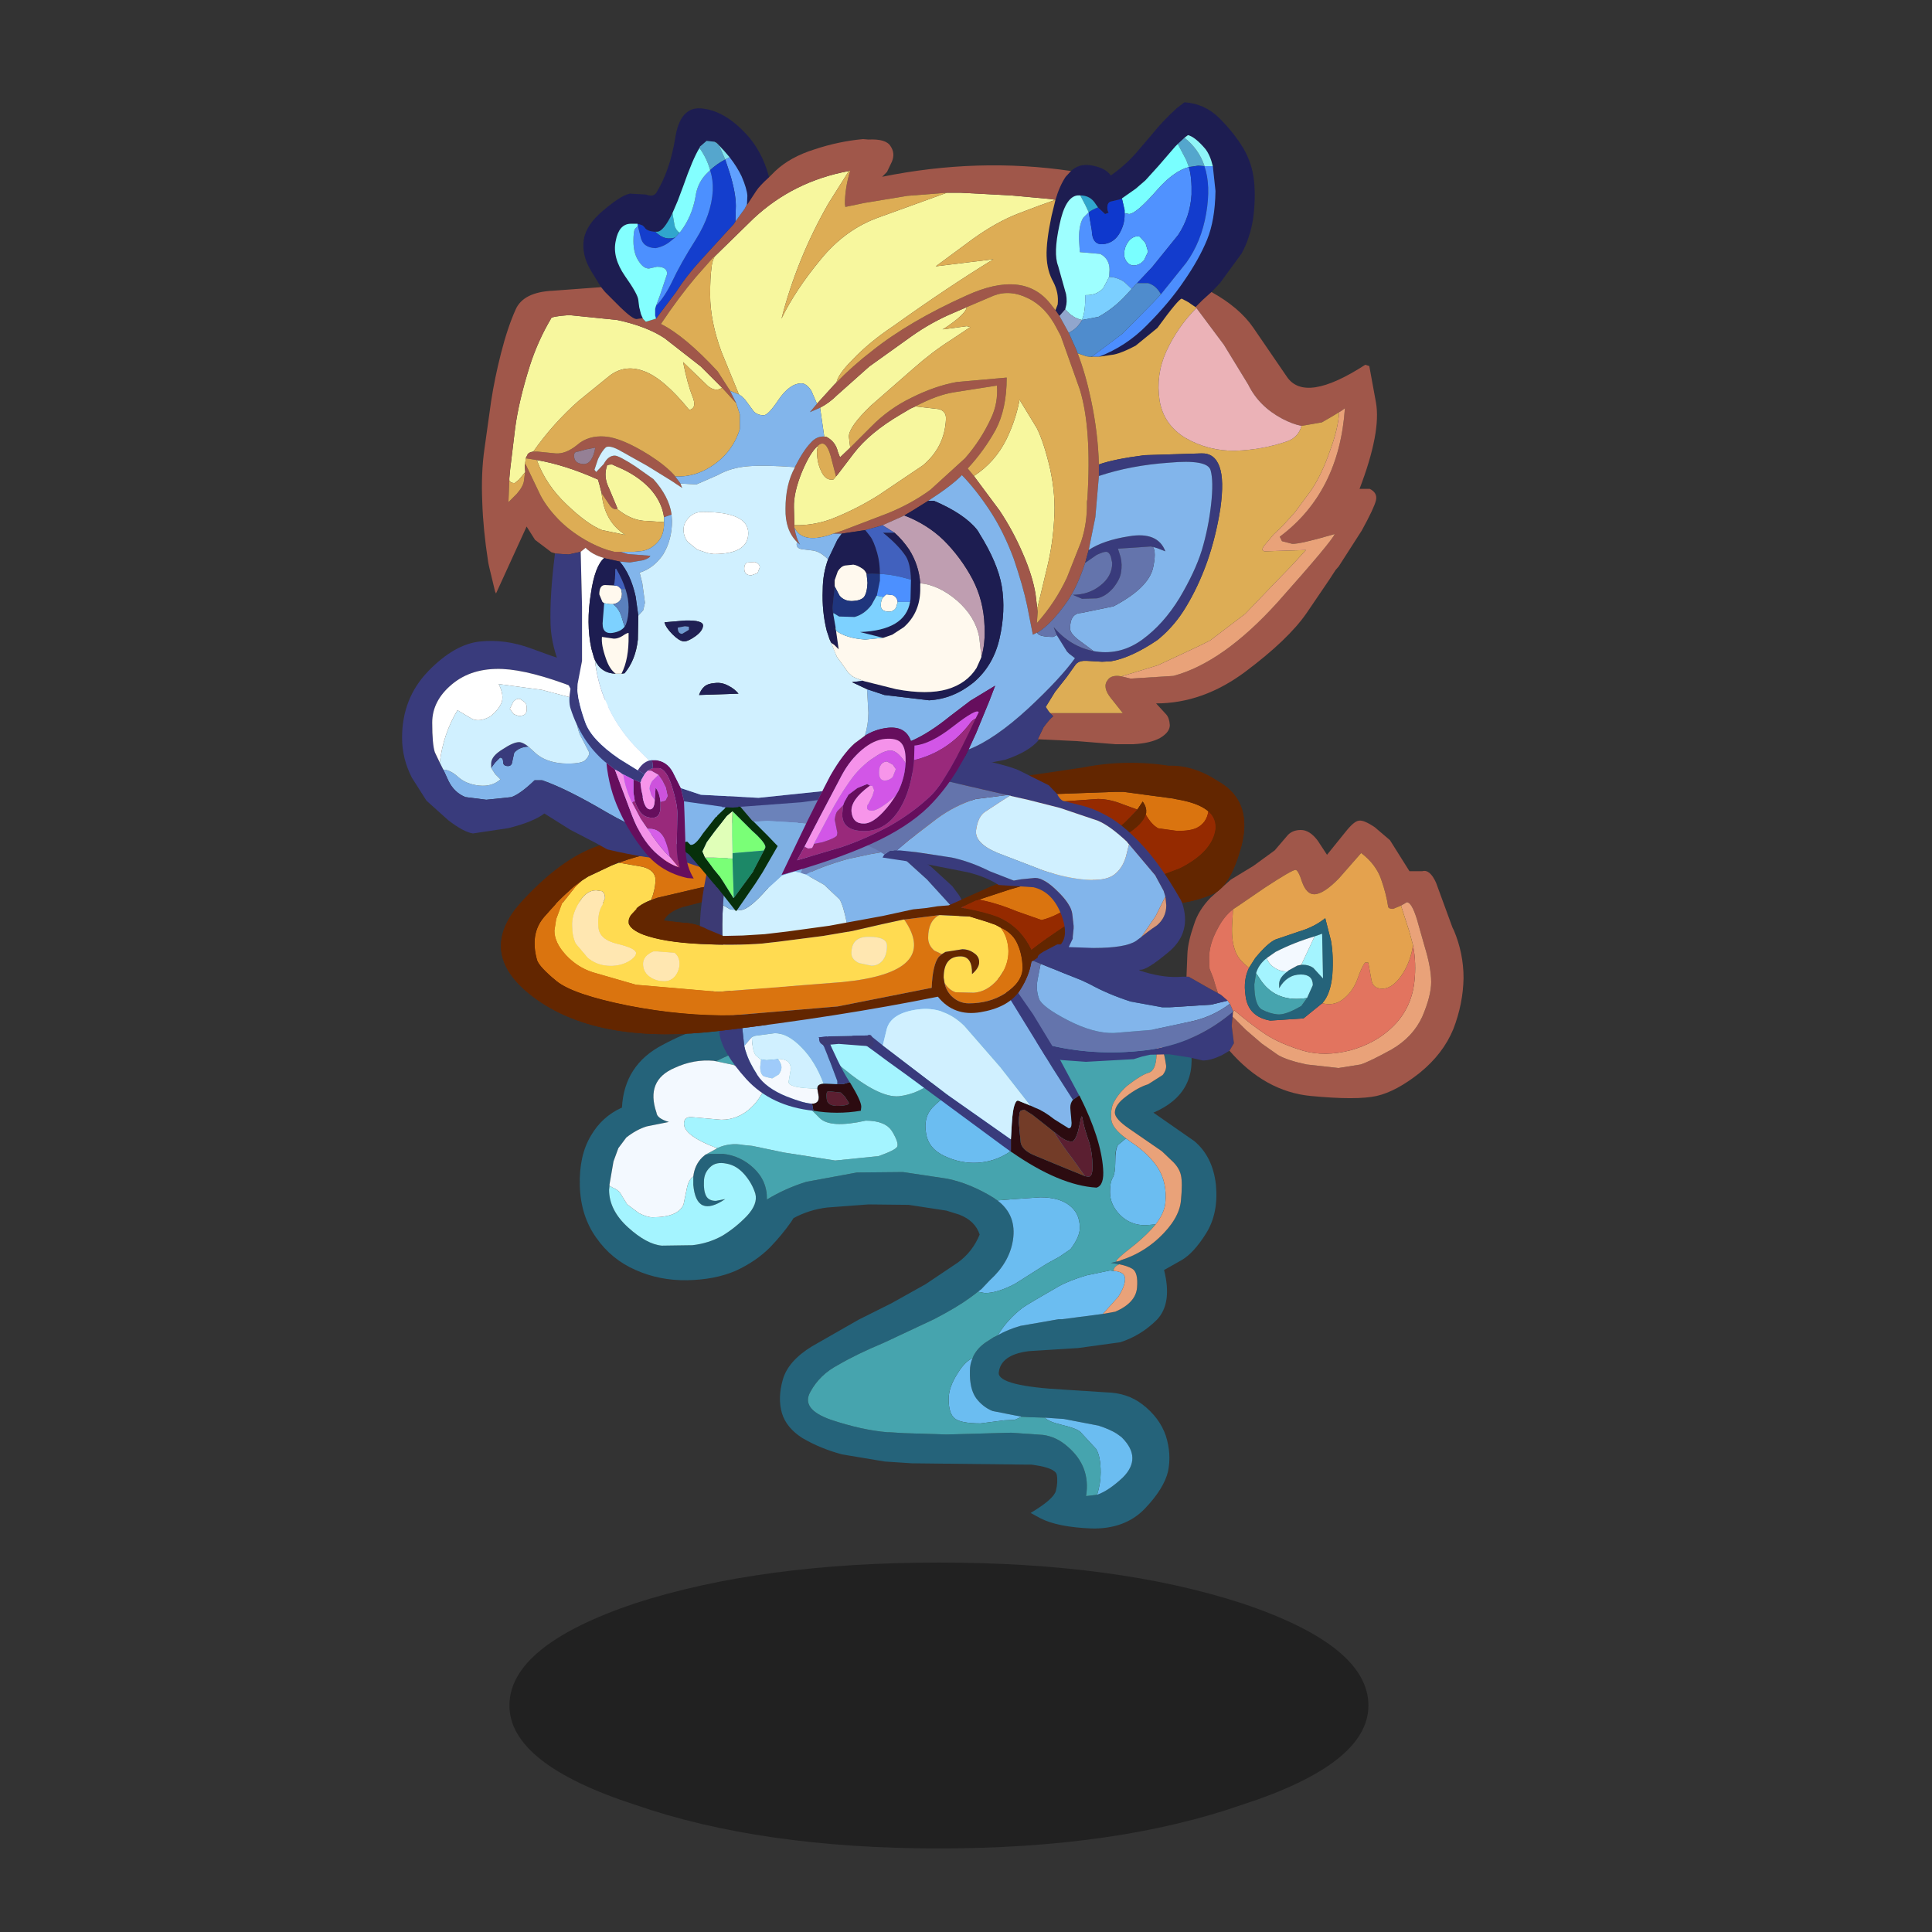 <svg xmlns:ffdec="https://www.free-decompiler.com/flash" xmlns:xlink="http://www.w3.org/1999/xlink" ffdec:objectType="frame" height="90" width="90" xmlns="http://www.w3.org/2000/svg"><rect width="100%" height="100%" fill="#333333" stroke="none"/><use ffdec:characterId="29" height="82.7" transform="translate(18.15 4.75)" width="51.05" xlink:href="#a"/><defs><g id="a" transform="translate(-18.15 -4.75)"><use ffdec:characterId="1" height="9.8" transform="matrix(.721 0 0 1.359 23.731 72.79)" width="55.5" xlink:href="#b"/><use ffdec:characterId="3" height="63.5" transform="translate(27.01 44.976) scale(.413)" width="71.8" xlink:href="#c"/><use ffdec:characterId="5" height="31.3" transform="translate(42.2 38.23) scale(.413)" width="62.9" xlink:href="#d"/><use ffdec:characterId="7" height="16.55" transform="translate(33.493 44.99) scale(.413)" width="16.05" xlink:href="#e"/><use ffdec:characterId="9" height="30.65" transform="translate(23.33 35.526) scale(.413)" width="83.85" xlink:href="#f"/><use ffdec:characterId="11" height="28.05" transform="translate(18.73 29.863) scale(.413)" width="46.35" xlink:href="#g"/><use ffdec:characterId="13" height="30.85" transform="translate(38.522 42.584) scale(.413)" width="31.15" xlink:href="#h"/><use ffdec:characterId="15" height="33.65" transform="translate(32.608 34.855) scale(.413)" width="30.25" xlink:href="#i"/><use ffdec:characterId="17" height="28.45" transform="translate(23.33 36.435) scale(.413)" width="83.85" xlink:href="#j"/><use ffdec:characterId="19" height="26.8" transform="translate(39.11 34.661) scale(.413)" width="38.95" xlink:href="#k"/><use ffdec:characterId="21" height="12.6" transform="translate(31.788 37.246) scale(.413)" width="10.75" xlink:href="#l"/><use ffdec:characterId="28" height="87.55" transform="translate(22.446 4.766) scale(.413)" width="100.95" xlink:href="#m"/></g><g id="p" fill-rule="evenodd"><path d="m-12.4-24.2-.45.15h-.1q-3.95 1.35-7.6 3.1l-.25-.05q-2.25-.2-4.4.8-3.3 1.4-2.05 5.05.05.65 1.4 1.05l-2.5.5q-1.15.35-2.3 1.25l-.9 1.2-.55 1.5-.45 2.6v.15l-.05.45q0 2.3 2.15 4.25 2.1 1.9 3.8 2.05l3.45-.05q1.8-.2 3.35-1.05 1.5-.9 2.8-2.25 1.25-1.35.95-2.5-.35-1.15-1.2-2.15-.9-1.05-2.05-1.25-1.2-.25-1.85.4-.7.65-.7 1.65-.05 1 .25 1.6.3.55 1.1.55l1.05-.2q-3.25 2.2-3.6-1.6v-.95q.15-1.3 1-2.15l.35-.3.6-.1h1.4q1.95.2 3.45 1.6 1.55 1.45 1.5 3.55 2.05-1.25 4.45-2l5.7-1.05 5.2-.05 5 .75q2.65.55 5.3 2.2l.05.05.3.2q2.2 1.65 1.75 4.5-.4 2.5-2.6 4.5l-.95 1-.4.3-.25.2-.6.45q-1.5 1.1-4.1 2.45L-1.6 10.8q-3.1 1.3-5.15 2.5-2.1 1.1-3.15 3.05-1.1 1.95 2.35 3.15 3.45 1.15 6.35 1.4h.25L.7 21l4.7.15 7.35-.2 3.6.25q1.5.2 2.75 1.3 2.65 2.25 2.1 5.6l1.25-.15q1.3-.45 2.9-1.95 2.2-2.2-.1-4.5l-.05-.05-.55-.4q-.8-.5-2.05-.9l-3.9-.75-2.15-.15-1.7-.05-.9-.05-3.3-.65q-1.1-.45-1.85-1.45Q8.05 16 8.1 14q0-.8.3-1.45l.1-.25q.45-.9 1.4-1.55l.85-.55.5-.25Q12.4 9.3 13.8 8.9l4.3-.75h.4l4.6-.6 1.4-.25q2.3-1 2.45-2.7.15-1.75-.55-2.15-.5-.3-1.45-.5L24 1.8l.65-.15.4-.1.05-.05Q27.5.75 29.4-1q2.3-2.15 2.5-4.2.2-2.05 0-2.9-.2-.9-1.1-1.7l-1.05-1-3.7-2.55q-1.6-1.1-1.6-1.8 0-.9 1.3-1.85 1.3-1 2.45-1.35l1.65-1.05q.5-.65.35-1.25-.25-1.75-.95-3.05l-.2-.35q-1.9-3-6.6-3.45-7.05-.7-12.85-.2l-5.05.45h-.2l-6.45.75q-5.25.7-10.3 2.3m31.15-7.1q4.5.25 8.6 1.85 2.6 1 4.15 3.2 1.05 1.45 1.4 3.3 1.15 5.55-4.1 7.8l4.6 3.2Q35.5-10.2 35.85-7q.3 3.2-1.1 5.45-1.4 2.25-2.8 3.05L30 2.6q.95 3.75-.8 5.6-1.8 1.8-4.15 2.55l-4.75.65-5.55.35q-3.2.4-3.4 2.45-.05 1.5 7.5 1.9l4.65.3q2.35.05 4.05 1.35 1.95 1.5 2.65 3.55.65 2.05.25 4-.45 1.95-2.65 4.25-2.25 2.3-6 2.2-3.8-.15-5.75-1.15l-1.1-.6q2.6-1.55 2.85-2.5.25-1 .1-1.8-.15-.75-2.5-1.1l-.35-.05h-.45L1.55 24.4l-3.05-.2-4.8-.8q-2.45-.65-4.5-1.85-1.8-1.15-2.3-2.8-.5-1.7.1-3.8.6-2.1 3.3-3.75l5.25-3 3.7-1.85L3.1 4.2l3.65-2.45Q8.4.55 9.2-1.4q-.5-1.55-2.3-2.25L5.45-4.1 1.2-4.75l-4.55-.05-4.65.35q-2.05.25-3.8 1.2l-.25.4q-1.05 1.5-2.4 2.9-1.6 1.6-3.9 2.65-2.35 1-5.45 1.05-3.1.05-5.8-1.15-2.75-1.2-4.45-3.65Q-35.8-3.5-35.9-6.9q-.1-3.4 1.25-5.65 1.25-2.15 3.45-3.15h.05q.25-4.85 4.6-7.1 4.35-2.35 9.2-3 4.7-.4 9.1-1.9l8.5-2.55q4.65-1.3 9.45-1.4l9.05.35" fill="#25637a" transform="translate(35.9 31.75)"/><path d="m11.2-5.25 1.9-.15 2.95-.2q2.05 0 3.2.85 1.25.9 1.25 2.6 0 1-1.05 2.4l-1.25.85-1.45.8-3.55 2.25q-2 1.05-3.4 1.05L9 5.05l.4-.3.95-1q2.2-2 2.6-4.5.45-2.85-1.75-4.5m11.25 33.2q.4-1.3.4-2.5 0-1.8-.5-2.65l-1.8-1.95q-.45-.4-2.15-.8-1.45-.35-1.85-.8l2.15.15 3.9.75q1.25.4 2.05.9l.55.4.05.05q2.3 2.3.1 4.5-1.6 1.5-2.9 1.95m-8.5-8.8-.8.35-1.15.05-2.7.35q-2.2 0-2.9-.55-.7-.55-.7-2.2 0-1.35 1.05-2.95.8-1.3 1.65-1.65-.3.65-.3 1.45-.05 2 .7 3.05.75 1 1.85 1.45l3.3.65m-2.7-9.2q1.05-1.75 2.8-3.1.65-.45 4.05-2.4 1.15-.65 3.15-1.25l2.65-.55.4.05h.05q1.25.1 1.25.9t-.75 2L23.1 7.55l-4.6.6h-.4l-4.3.75q-1.4.4-2.55 1.05m17.8-12.5-1.15.1q-1.7 0-2.85-1.15-1.15-1.15-1.15-2.6 0-1.1.3-1.6t.3-1.85.3-1.85l.9-.75.15.1.4.3q2.05 1.35 3.1 3 1 1.65.8 3.85-.1 1.15-1.1 2.45M8.95-9.5q-1.9.1-3.7-.75-1.85-.85-2.1-2.6-.3-1.75.7-2.85 1.7-1.8 4.05-2.4 2.35-.55 4.35.6 2 1.3 1.85 3.7-.15 2.1-1.7 3.2-1.6 1-3.45 1.1" fill="#6bbdf1" transform="translate(35.9 31.75)"/><path d="M-12.4-24.2q2.55 1 6.2 4.05Q-2.15-16.8.1-17q2.2-.25 4.05-1.8 1.8-1.6 1.75-3.8v-.4l-.3-2.15-.35-.85-.7-1.25 5.05-.45q5.8-.5 12.85.2 4.7.45 6.6 3.45l.2.35-.1 2q-.05 1.8-.9 2.05-.85.25-2.45 1.5-1.05.95-1.55 2-.3.7-.2 1.8.1.95 1.65 2.1l-.9.75q-.35.5-.3 1.85 0 1.35-.3 1.85t-.3 1.6q0 1.45 1.15 2.6 1.15 1.15 2.85 1.15l1.15-.1Q28.2-1.5 26.75-.3q-2.45 1.9-2.1 1.95L24 1.8l.95.15q-.6.25-.65.7v.05l-.4-.05-2.65.55q-2 .6-3.15 1.25-3.4 1.95-4.05 2.4-1.75 1.35-2.8 3.1l-.5.25-.85.55q-.95.65-1.4 1.55l-.1.25q-.85.35-1.65 1.65-1.05 1.6-1.05 2.95 0 1.65.7 2.2.7.55 2.9.55l2.7-.35 1.15-.05.8-.35.9.05 1.7.05q.4.45 1.85.8 1.7.4 2.15.8l1.8 1.95q.5.85.5 2.65 0 1.2-.4 2.5l-1.25.15q.55-3.35-2.1-5.6-1.25-1.1-2.75-1.3l-3.6-.25-7.35.2L.7 21l-1.65-.1h-.25q-2.9-.25-6.35-1.4-3.45-1.2-2.35-3.15 1.05-1.95 3.15-3.05 2.05-1.2 5.15-2.5l5.65-2.65q2.6-1.35 4.1-2.45l.6-.45.25-.2.8.15q1.4 0 3.4-1.05l3.55-2.25 1.45-.8 1.25-.85q1.05-1.4 1.05-2.4 0-1.7-1.25-2.6-1.15-.85-3.2-.85l-2.95.2-1.9.15-.3-.2-.05-.05Q8.2-7.15 5.55-7.7l-5-.75-5.2.05-5.7 1.05q-2.4.75-4.45 2 .05-2.1-1.5-3.55-1.5-1.4-3.45-1.6h-1.4l-.6.1 1.3-.7.05-.05q1.45-.65 2.95-.35l1 .1 3.6.75 5.75.9 4.9-.5q1.85-.65 2.1-1.05.2-.45-.55-1.7t-3-1.25q-4 .9-5.2-.3l-2.2-2.2q-1-1.05-2.65-1.9l-.9-.4-4.05-1.5-1.9-.4q3.65-1.75 7.6-3.1h.1l.45-.15M8.95-9.5q1.85-.1 3.45-1.1 1.55-1.1 1.7-3.2.15-2.4-1.85-3.7-2-1.15-4.35-.6-2.35.6-4.05 2.4-1 1.1-.7 2.85.25 1.75 2.1 2.6 1.8.85 3.7.75" fill="#46a4ae" transform="translate(35.9 31.75)"/><path d="m4.55-27.25.7 1.25.35.85.3 2.15v.4q.05 2.2-1.75 3.8Q2.3-17.25.1-17q-2.25.2-6.3-3.15-3.65-3.05-6.2-4.05 5.05-1.6 10.3-2.3l6.45-.75h.2m-19.15 8.2.9.4q1.65.85 2.65 1.9l2.2 2.2q1.2 1.2 5.2.3 2.25 0 3 1.25t.55 1.7q-.25.4-2.1 1.05l-4.9.5-5.75-.9-3.6-.75-1-.1q-1.5-.3-2.95.35h-.05q-3.7-1.4-3.7-2.75 0-.8.85-.75l3.35.3q1.9 0 3.35-1.35 1.3-1.2 2-3.35m-8.5 11.1V-7q.35 3.8 3.6 1.6l-1.05.2q-.8 0-1.1-.55-.3-.6-.25-1.6 0-1 .7-1.65.65-.65 1.85-.4 1.15.2 2.05 1.25.85 1 1.2 2.15.3 1.15-.95 2.5-1.3 1.35-2.8 2.25Q-21.4-.4-23.2-.2l-3.45.05q-1.7-.15-3.8-2.05-2.15-1.95-2.15-4.25l.05-.45.35.2q.75.3 1 .85l.65 1.05 1.35 1q.9.45 1.5.45 2.9 0 3.5-1.45l.35-1.7q.2-1.1.75-1.45" fill="#a4f4ff" transform="translate(35.9 31.75)"/><path d="m-20.55-20.95 1.9.4 4.05 1.5q-.7 2.15-2 3.35-1.45 1.35-3.35 1.35l-3.35-.3q-.85-.05-.85.75 0 1.35 3.7 2.75v.05l-1.3.7-.35.3q-.85.85-1 2.15-.55.35-.75 1.45l-.35 1.7q-.6 1.45-3.5 1.45-.6 0-1.5-.45l-1.35-1-.65-1.05q-.25-.55-1-.85l-.35-.2v-.15l.45-2.6.55-1.5.9-1.2q1.15-.9 2.3-1.25l2.5-.5q-1.35-.4-1.4-1.05-1.25-3.65 2.05-5.05 2.15-1 4.4-.8l.25.05" fill="#f3f9ff" transform="translate(35.9 31.75)"/><path d="M24.3 2.65q.05-.45.65-.7.95.2 1.45.5.7.4.55 2.15-.15 1.7-2.45 2.7l-1.4.25 1.75-1.95q.75-1.2.75-2t-1.25-.9l-.05-.05m.35-1q-.35-.05 2.1-1.95 1.45-1.2 2.3-2.25 1-1.3 1.1-2.45.2-2.2-.8-3.85-1.05-1.65-3.1-3l-.4-.3-.15-.1q-1.55-1.15-1.65-2.1-.1-1.1.2-1.8.5-1.05 1.55-2 1.6-1.25 2.45-1.5.85-.25.9-2.05l.1-2q.7 1.3.95 3.05.15.6-.35 1.25l-1.65 1.05Q27.05-18 25.75-17q-1.3.95-1.3 1.85 0 .7 1.6 1.8l3.7 2.55 1.05 1q.9.8 1.1 1.7.2.85 0 2.9T29.4-1Q27.5.75 25.1 1.5l-.05.05-.4.1" fill="#e9a279" transform="translate(35.9 31.75)"/></g><g id="q" fill-rule="evenodd"><path d="m-16.25.5 4.6 1.85.95.45q2.1 1.15 4.6 1.95l3.55.65h.9L3 5.1l1.85-.45.05.1.2.25Q3.25 6.4.95 6.95l-4.7 1L-8 8.3q-2.3.05-5.2-1.45-2.9-1.5-3.25-2.45-.35-1-.15-2.1l.35-1.8" fill="#82b5eb" transform="translate(31.45 15.65)"/><path d="M5.4 6.45 5.3 7.5l.25 1.95-.5.85-.85.5q-1.25.6-2.15.6L.5 11.05l-2.25-.35-2.15.05-.9.2-.95.3-5.4.3-2.75-.2-2.8-.5-.65-.2q-5.3-1.9-9.35-5.75l-.2-.2-3-3.2-.05-.1-.2-.2-.35-.4-.35-.5q-.6-.95-.6-1.6 0-.65.6-1.45l6.15 6.85q3.45 4 8.95 5.45 5.45 1.4 11.3.7 5.4-.65 9.6-4.1l.3-.25-.05.55M.2 1.95h.25L3 3.4l.75.4.35.2.75.65L3 5.1l-4.65.3h-.9l-3.55-.65q-2.5-.8-4.6-1.95l-.95-.45-4.6-1.85-1.25-.5-2.6-.95-3-1.05-2.15-.95L-29-4.6q1.1-.9 2.05-.9l.8.1 2.7.3q8.5 1.15 13.8 4.2 5.45 3.2 9.4 2.85H.2" fill="#393b7c" transform="translate(31.45 15.65)"/><path d="m-29-4.6 3.75 1.65 2.15.95 3 1.05 2.6.95 1.25.5-.35 1.8q-.2 1.1.15 2.1.35.95 3.25 2.45 2.9 1.5 5.2 1.45l4.25-.35 4.7-1Q3.25 6.4 5.1 5l.35.8v.1l-.3.25q-4.2 3.45-9.6 4.1-5.85.7-11.3-.7-5.5-1.45-8.95-5.45l-6.15-6.85 1-1.15.85-.7" fill="#6474ac" transform="translate(31.45 15.65)"/><path d="m24.35-6.05-.85.35q-.45 0-.55-.2-.2-1.45-.8-3.15-.6-1.7-2.25-2.95l-2.5 2.85q-1.75 1.8-2.8 1.8-.85 0-1.35-1.35-.45-1.4-.75-1.4-.4 0-3.45 2l-3 2.05-.3.2-.3.2q-1 .75-1.75 2.2-.95 1.75-.95 3.3l.05 1.2.4 1 .3 1 .25.75L3 3.4.45 1.95H.2L.3-.6q.05-1.35.75-3.35.5-1.6 1.85-3L5.2-9l2.55-1.55 2.4-1.75 1.5-1.75q.55-.55 1.45-.55 1 0 1.9 1.2l1.05 1.6 2.1-2.6q.95-1.2 1.5-1.25.55-.1 1.8.75l1.7 1.45 2.2 3.5h1.45q.85-.25 1.55 1.3L30.2-3.6l.15.3q1.1 2.6 1.1 5.4Q31.4 5 30.3 7.85q-1.15 2.8-3.8 4.95-2.65 2.1-4.85 2.6-2.25.5-7.45 0-5.15-.5-9.15-5.1l.5-.85L5.3 7.5l.1-1.05 1.5 1.5L8.7 9.5l1.85 1.3q1.05.6 3.2 1.05l3.6.4 2.5-.4q1.05-.35 3.5-1.7 2.4-1.4 3.45-3.7 1-2.35 1-3.9 0-1.6-.75-4.05l-.85-3q-.6-1.95-1.15-1.95l-.6.35-.05.05h-.05" fill="#a0574a" transform="translate(31.45 15.65)"/><path d="m25.75-1.6-.2-.75-.2-.75-.95-2.95.05-.05.6-.35q.55 0 1.15 1.95l.85 3q.75 2.45.75 4.05 0 1.55-1 3.9-1.05 2.3-3.45 3.7-2.45 1.35-3.5 1.7l-2.5.4-3.6-.4q-2.15-.45-3.2-1.05L8.7 9.5 6.9 7.95l-1.5-1.5.05-.55.05-.05.1-.1q2 1.7 3.6 2.75 1.65 1.05 4.15 1.8 2.45.7 5.35-.05 2.85-.8 4.7-2.6 2.15-2.05 2.5-5.1.25-2.1-.15-4.15" fill="#e9a279" transform="translate(31.45 15.65)"/><path d="M5.45-5.65 5.35-4q-.1 1.75.3 2.9.3 1.05 1.6 2.05Q6.6 2.3 6.85 4q.25 2.45 2.8 2.9l3.75-.25 2.1-1.7h.05q1.2.3 2.15-.35 1.2-.85 1.75-2.3.5-1.45.9-1.95h.35l.35 1.9q.15 1.1 1.35 1.05 1.2-.1 2.25-1.8.85-1.4 1.1-3.1.4 2.05.15 4.15-.35 3.05-2.5 5.1-1.85 1.8-4.7 2.6-2.9.75-5.35.05-2.5-.75-4.15-1.8-1.6-1.05-3.6-2.75l-.1.1-.05-.05L5.1 5l-.2-.25-.05-.1L4.1 4l-.35-.2-.25-.75-.3-1-.4-1-.05-1.2q0-1.55.95-3.3.75-1.45 1.75-2.2" fill="#e2745f" transform="translate(31.45 15.65)"/><path d="m5.45-5.65.3-.2.3-.2 3-2.05q3.05-2 3.45-2 .3 0 .75 1.4.5 1.35 1.35 1.35 1.05 0 2.8-1.8L19.9-12q1.65 1.25 2.25 2.95.6 1.7.8 3.15.1.2.55.2l.85-.35h.05l.95 2.95.2.75.2.75q-.25 1.7-1.1 3.1-1.05 1.7-2.25 1.8-1.2.05-1.35-1.05L20.7.35h-.35q-.4.5-.9 1.95-.55 1.45-1.75 2.3-.95.65-2.15.35V4.9q.9-1 1.1-3.15.15-2.15-.15-3.85l-.65-2.55q-1.25 1-2.95 1.5l-2.65.9q-.9.4-2.3 2.1l-.7 1.1q-1.3-1-1.6-2.05-.4-1.15-.3-2.9l.1-1.65" fill="#e4a24e" transform="translate(31.45 15.65)"/><path d="m7.25.95.7-1.1q1.4-1.7 2.3-2.1l2.65-.9q1.7-.5 2.95-1.5l.65 2.55q.3 1.7.15 3.85-.2 2.15-1.1 3.15l-.05.05-2.1 1.7-3.75.25Q7.1 6.45 6.85 4q-.25-1.7.4-3.05m4.35.4.1-.1 1-.55.45-.1h.15q.7 0 1.2.35l1.1 1.2-.1-5.05-.85.3q-2.35.7-4.4 1.75l-1 .7q-.9.7-1.2 1.7l-.2 1.25q0 2.35.85 2.85.85.45 1.75.55.9.1 2.7-.95l.65-.9.65-1.45q0-1.2-1.35-1.2-1.55 0-2.45 1.55V2.7q.05-.7.95-1.35" fill="#25637a" transform="translate(31.45 15.65)"/><path d="M9.25-.15q.25.7.9 1.1.7.45 1.45.4-.9.65-.95 1.35v.55q.9-1.55 2.45-1.55 1.35 0 1.35 1.2l-.65 1.45q-3.4.55-5.15-1.9l-.6-.9q.3-1 1.2-1.7m3.9.75 1.5-3.2.85-.3.1 5.05-1.1-1.2Q14 .6 13.3.6h-.15" fill="#a4f4ff" transform="translate(31.45 15.65)"/><path d="M11.6 1.35q-.75.05-1.45-.4-.65-.4-.9-1.1l1-.7q2.05-1.05 4.4-1.75L13.15.6l-.45.1-1 .55-.1.1" fill="#f3f9ff" transform="translate(31.45 15.65)"/><path d="m8.05 1.55.6.9q1.75 2.45 5.15 1.9l-.65.9q-1.8 1.05-2.7.95-.9-.1-1.75-.55-.85-.5-.85-2.85l.2-1.25" fill="#46a4ae" transform="translate(31.45 15.65)"/></g><g id="r" fill-rule="evenodd"><path d="m-5.15.8-.3-2.75V-5.5l.1-.9q.4-.65 1.95-.85 2.4-.4 3.35.6.9 1 1.85 3.35Q2.7-1 3.85.9l.75 1.85.75 2v.35h-.2L4 5.05h-.2Q2.85 2.5 1.3.95q-1.55-1.6-3-1.6l-2.25.3-.25.1-.1.05-.85 1" fill="#82b5eb" transform="translate(8 8.25)"/><path d="m-4.3-.2.1-.05.25-.1 2.25-.3q1.45 0 3 1.6 1.55 1.55 2.5 4.1-.7.05-.7.5v.05q-3.25-.05-3.25-.75L.1 3.4q0-1.15-1.45-1.15l-.2.05-1.1.1-.6-.1-.15-.05-.5-.45q-.35-.6-.4-2" fill="#d0f0ff" transform="translate(8 8.25)"/><path d="M-1.35 2.25q.4.55.4.95 0 .35-.3.8l-.75.45-.9-.2q-.45-.25-.45-1.1l.1-.85.6.1 1.1-.1.2-.05" fill="#9fcbfa" transform="translate(8 8.25)"/><path d="m-5.15.8.85-1q.05 1.4.4 2l.5.45.15.05-.1.85q0 .85.45 1.1l.9.2.75-.45q.3-.45.3-.8 0-.4-.4-.95Q.1 2.25.1 3.4l-.25 1.45q0 .7 3.25.75v.05l.15.85q.05.7-.6.8H2.5q-.8 0-2.85-.8-2.35-.95-3.3-2.4-.95-1.45-1.3-2.6l-.1-.3-.1-.4" fill="#f5f9fe" transform="translate(8 8.25)"/><path d="m4.35 5.9 1.4.15.45.45.45.7q.1.3-1.15.35-1.3.05-1.35-.8-.1-.85.2-.85" fill="#5b1f31" transform="translate(8 8.25)"/><path d="M3.8 5.05H4l1.15.05H6l.65-.2h.1l.05.05Q8.05 7 8.05 7.65L8 8.1q-2.7.45-5.35 0l-.15-.8h.15q.65-.1.6-.8l-.15-.85v-.1q0-.45.7-.5m.55.85q-.3 0-.2.85.05.85 1.35.8 1.25-.05 1.15-.35l-.45-.7-.45-.45-1.4-.15" fill="#2c0b10" transform="translate(8 8.25)"/><path d="M5.35 5.1v-.35l-.75-2L3.85.9Q2.7-1 1.8-3.3.85-5.65-.05-6.65q-.95-1-3.35-.6-1.55.2-1.95.85l-.1.9v3.55l.3 2.75.1.4.1.3q.35 1.15 1.3 2.6.95 1.45 3.3 2.4 2.05.8 2.85.8l.15.8Q-2.1 7.6-4.9 4.55q-2.8-3.1-3.05-5.2-.3-2.1.9-6-.1-.3.6-.95.7-.7 2.6-.65h2.9q1.8.05 2.55 1.9L2.85-3.3 4-.65Q5.55 3 6.6 4.65l.15.25h-.1L6 5.1h-.65" fill="#393b7c" transform="translate(8 8.25)"/></g><g id="s" fill-rule="evenodd"><path d="M-24.95.2q-1.6.6-2.3 1.7-.9 1.3 1.4 2.2 2.3.85 6.35 1.05 4.05.2 7.15-.05l.4-.05 1.35-.15 5.05-.65 3.25-.55 3.5-.8 2.3-.5h.1q4.1 5.95-6.95 7.05l-14 1.1-9.3-.8-4.85-1.4q-1.75-.55-3.05-1.95-1.3-1.4-1.3-2.75l.2-1.3L-35 .6l1.55-1.95.7-.65.7-.45 2.65-1.25.8-.3h.1l2.6.45q1.5.4 1.45 1.6-.05 1.05-.5 2.15m32.5 1.7h.2l3.2.15 1.95.6 1 .35.55.3q.85 1.05.9 2.65 0 1.75-1.2 3.2-1.2 1.4-2.7 1.5L9.4 10.6q-.75-.25-1.25-1.05l-.1-.6q0-2.4 1.9-2.4 1.35 0 1.3 2 .75-.65.8-1.25.05-.7-.55-1.1-.6-.45-1.35-.45l-1.9.3-.4.25L7 5.9q-.7-.6-.7-1.45 0-1.9 1.25-2.55m-5.9 3.45q0-1-2-1-2-.05-2 1.85 0 .7.85 1.1l1.4.3q.85 0 1.35-.7.4-.6.4-1.55M-31.15-.9q-1.2 0-2.05 1.6-.7 1.25-.65 2.4 0 1.15.4 2l1.35 1.6q.95.8 2.2.9 1.25.1 2.25-.4.95-.5 1-1 0-.55-2.1-1.05T-30.9 3.2q-.1-1.45.35-2.25l.4-.95q0-.6-.35-.8l-.65-.1M-24.7 6q-1.15.5-1.15 1.4 0 1 .9 1.55.65.4 1.5.4.8 0 1.3-.7.4-.6.4-1.25 0-.8-.55-1.25L-24.25 6h-.45" fill="#ffdb51" transform="translate(41.9 15.3)"/><path d="M12.05.15 15.55-1q2.05-.55 4.1-1.4l2.1-1 1.7-.8 1.4-.7 1.65-.95-.85 2.35q-1.1 2.4-3.1 4.15-1.5 1.3-3.45 1.8l-2.85-1q-2.15-.9-4.2-1.3m18.8-9.6.05-.2q.05-.65-.4-1.25l-.6.9-1.65-.6q-1.5-.6-2.8-.6l-5.65.4-1.5-.3q-.55-.2-.7-.55l9.75-.35h1l5.6.75.2.05q2.35.4 3.5 1.2l.25.2q-.2 1.3-1.3 1.85-.7.35-2.2.35l-2.15-.3q-.75-.4-1.4-1.55M-8.4-3.6l-.9.3-1.55.4-3.2.75-5.3.95-4.9 1.15-.7.25q.45-1.1.5-2.15.05-1.2-1.45-1.6L-28.5-4v-.05q3.45-1.25 9.45-2.15l11.2-2.05 11.5-1.95 9.85-1.1Q12.7-9 4.9-7.1L-8.4-3.6m12 6 3.95-.5Q6.3 2.55 6.3 4.45q0 .85.7 1.45l.85.4-.35.3q-.7.9-.8 3.5l-10.6 2.1-11.8 1q-5.7.1-11.85-1.1-6.2-1.25-8.05-2.75Q-37.5 7.8-37.8 7q-.85-3 .8-4.9 1.6-1.95 3.35-3.4l.9-.7-.7.65L-35 .6l-.65 1.75-.2 1.3q0 1.35 1.3 2.75t3.05 1.95l4.85 1.4 9.3.8 14-1.1Q7.7 8.35 3.6 2.4m10.85.9q1.25.55 1.8 1.6.65 1.25.7 2.9 0 1.65-2 2.95-1.75 1.1-4.05 1.1-1.15 0-2-.85-.6-.65-.75-1.45.5.8 1.25 1.05l2.05.05q1.5-.1 2.7-1.5 1.2-1.45 1.2-3.2-.05-1.6-.9-2.65" fill="#da740f" transform="translate(41.9 15.3)"/><path d="m14.8-13.45 1.1-.15 2.8-.4 5.05-.75q4.8-.95 9.7-.2 2.8-.1 5.65 1.8l.6.4q3.1 2.25 1.95 6.8-1.2 4.45-3.1 5.4-1.7.8-3.85 1.1l-2.25.55L26.7 3q-4.45 1.65-6.8 2.9l-1.8 1.15-.15.1-.1.5q-.35 1.5-1.35 2.95-1.3 1.75-4.3 2.25T7.4 11.1q-11.15 2.25-24.55 3.85t-20.65-3.5Q-45.1 6.3-39.35.15q4.7-5.05 9.05-6.25l4.95-1.4 2.65-.75 6.15-.9 10.85-1.4 9.9-1.5 6.85-.95 3.75-.45m11.7 7.6-1.65.95-1.4.7-1.7.8-2.1 1q-2.05.85-4.1 1.4L12.05.15l-.25.1h-.1l-1.7.8q3.3.6 4.6 1.25 2.2 1.1 3.35 3.5 1.35-1.1 4.5-3.15l5.4-3.25q1.7-.9 6.85-2.8 3.65-1.85 4-4.4.1-1.2-.8-2l-.25-.2q-1.15-.8-3.5-1.2l-.2-.05-5.6-.75h-1l-9.75.35h-.05l-1.2.1-2.85.25-9.85 1.1-11.5 1.95-11.2 2.05q-6 .9-9.45 2.15l-.1.05.2-.15-1 .45-2.65 1.25-.7.45-.9.7Q-35.4.15-37 2.1-38.65 4-37.8 7q.3.8 2.2 2.35 1.85 1.5 8.05 2.75 6.15 1.2 11.85 1.1l11.8-1 10.6-2.1q.1-2.6.8-3.5l.35-.3.4-.25 1.9-.3q.75 0 1.35.45.6.4.55 1.1-.05.6-.8 1.25.05-2-1.3-2-1.9 0-1.9 2.4l.1.6q.15.8.75 1.45.85.85 2 .85 2.3 0 4.05-1.1 2-1.3 2-2.95-.05-1.65-.7-2.9-.55-1.05-1.8-1.6L13.9 3l-1-.35-1.95-.6-3.2-.15h-.2l-3.95.5h-.1l-2.3.5-3.5.8-3.25.55-5.05.65-1.35.15-.4.05q-3.1.25-7.15.05-4.05-.2-6.35-1.05-2.3-.9-1.4-2.2.7-1.1 2.3-1.7l.7-.25 4.9-1.15 5.3-.95 3.2-.75 1.55-.4.9-.3Q1.25-5.55 9.85-6.45l9.1-.6 3.15.15 3.85.2 1.8-1.2.8-.7L29.9-10l.6-.9q.45.6.4 1.25l-.05.2q-.3 1.1-2.3 2.35L26.5-5.85m-8.1 2.6.35-.15 1.95-.8 2.55-1.1.8-.35-5-.25-10.9.75-11 1.6-.35.05-11.7 2.9-3.2.75-3.3.85q-1.65.55-2.1 1.5l2.05.25q1.55.05 2.85.75l1.8.75 2.2-.05 2.45-.15 2.55-.3 4.75-.65 6-1.1 3.45-.75 1.5-.15L7.35.9 8.6.8l.25-.1 4.6-2.05 4.95-1.9" fill="#632600" transform="translate(41.9 15.3)"/><path d="m-31.15-.9.65.1q.35.2.35.8l-.4.95q-.45.8-.35 2.25.05 1.45 2.15 1.95t2.1 1.05q-.05.5-1 1-1 .5-2.25.4-1.25-.1-2.2-.9l-1.35-1.6q-.4-.85-.4-2-.05-1.15.65-2.4.85-1.6 2.05-1.6m32.8 6.25q0 .95-.4 1.55-.5.7-1.35.7l-1.4-.3q-.85-.4-.85-1.1 0-1.9 2-1.85 2 0 2 1M-24.7 6h.45l1.95.15q.55.45.55 1.25 0 .65-.4 1.25-.5.7-1.3.7-.85 0-1.5-.4-.9-.55-.9-1.55 0-.9 1.15-1.4" fill="#ffe7b1" transform="translate(41.9 15.3)"/><path d="m26.5-5.85 2.05-1.25q2-1.25 2.3-2.35.65 1.15 1.4 1.55l2.15.3q1.5 0 2.2-.35 1.1-.55 1.3-1.85.9.8.8 2-.35 2.55-4 4.4-5.15 1.9-6.85 2.8l-5.4 3.25Q19.3 4.7 17.95 5.8 16.8 3.4 14.6 2.3q-1.3-.65-4.6-1.25l1.7-.8h.1l.25-.1q2.05.4 4.2 1.3l2.85 1q1.95-.5 3.45-1.8 2-1.75 3.1-4.15l.85-2.35M29.9-10l-1.35 1.4-.8.7-1.8 1.2-3.85-.2-3.15-.15-9.1.6q-8.6.9-18.25 2.85L4.9-7.1q7.8-1.9 8.6-4.2l2.85-.25 1.2-.1h.05q.15.35.7.55l1.5.3 5.65-.4q1.3 0 2.8.6l1.65.6" fill="#952a00" transform="translate(41.9 15.3)"/></g><g id="t" fill-rule="evenodd"><path d="M18.2 13.9q-2.75-2.5-8.25-4.25Q4.4 7.9-.1 5.3q-4.5-2.65-7.25-3.6h-.85q-1.55 1.5-2.6 1.9l-2.85.3-2.35-.3q-1.25-.5-1.9-1.8l-.6-1.3q.75 0 1.7.85.9.8 2.35.95 1.45.15 2.4-.7l-.6-.6-.45-.7.45-.6.55-.55q.35 0 .35.5 0 .45.55.45.45 0 .5-.6l.2-.9q.55-.65 1.6-.7l.15.15.55.5Q-7.05-.35-5.05-.2q2 .1 2.55-.35.5-.5.45-.9L-2.85-3q-.75-1.15-.75-4v-.5l1.1.3q2.2.6 4.6.85l.4.2q3.05 1.4 5.3 2.7 3.85 2.2 6.4 4.7Q16.6 3.6 20.45 6l.55.2.95.5.85 1.75.1.4.3 2.4q-.3 2.55-2.9 2.8l-1.85-.1-.25-.05" fill="#82b5eb" transform="translate(23.15 14)"/><path d="m18.2 13.9-2.65-.7-7.3-2.45Q4.6 10.6 0 9.5l-1.35-.75-2.8-1.45-2.95-1.85q-1.25.95-4.05 1.65l-4 .6q-1.05-.15-2.8-1.5L-20.4 4l-1.65-2.6q-1.1-2.15-1.1-4.5 0-4.45 2.95-7.5t5.85-3.35q2.85-.3 5.8.8l2.2.8 3.35 1.1L.5-9.7Q13.05-3.95 17.4 1l2.55 3 2 2.7-.95-.5-.55-.2Q16.6 3.6 14.2 1.25q-2.55-2.5-6.4-4.7-2.25-1.3-5.3-2.7l-.4-.2-4.25-1.8-1.4-.55-.1-.05q-5.05-1.95-8.15-2.1-3.5-.15-5.75 1.75-2.2 1.85-2.2 4.3 0 2.45.3 3.35l.55 1.15.4.8.6 1.3q.65 1.3 1.9 1.8l2.35.3 2.85-.3q1.05-.4 2.6-1.9h.85q2.75.95 7.25 3.6Q4.4 7.9 9.95 9.65q5.5 1.75 8.25 4.25m-27.1-16q-1.05.05-1.6.7l-.2.9q-.05.6-.5.6-.55 0-.55-.45 0-.5-.35-.5l-.55.55-.45.6v-.55q.05-.8 1.3-1.55 1.2-.8 1.85-.8.4 0 1.05.5" fill="#393b7c" transform="translate(23.15 14)"/><path d="m-18.5.5-.4-.8q.4-3.25 2-5.9l1.6.95q.85.45 2.1-.25.85-.65 1.25-1.5.35-.85-.3-2.15l4.85.65 3.8 1v.5q0 2.85.75 4l.8 1.55q.05.4-.45.9-.55.45-2.55.35-2-.15-3.15-1.25l-.55-.5-.15-.15q-.65-.5-1.05-.5-.65 0-1.85.8-1.25.75-1.3 1.55V.3l.45.7.6.6q-.95.85-2.4.7-1.45-.15-2.35-.95-.95-.85-1.7-.85m7.9-7.65-.4.8.45.6.55.2q.85 0 .9-.6.05-.65-.15-.9l-.55-.4q-.4-.15-.8.3" fill="#d0f0ff" transform="translate(23.15 14)"/><path d="m-18.9-.3-.55-1.15q-.3-.9-.3-3.35t2.2-4.3q2.25-1.9 5.75-1.75 3.1.15 8.15 2.1l.1.05 1.4.55 4.25 1.8Q-.3-6.6-2.5-7.2l-1.1-.3-3.8-1-4.85-.65q.65 1.3.3 2.15-.4.85-1.25 1.5-1.25.7-2.1.25l-1.6-.95q-1.6 2.65-2 5.9m8.3-6.85q.4-.45.8-.3l.55.4q.2.25.15.9-.05.6-.9.6l-.55-.2-.45-.6.4-.8" fill="#fff" transform="translate(23.15 14)"/></g><g id="u" fill-rule="evenodd"><path d="m-15.25-5.4.25-1.3.85-3q.45-.8 1.5-1.4 1.4-.8 1.7-1.1 1.25-1.25 3.25-2.1 2.4-1.1 4.8-1.1l1.35.1q3.1 3.7 5.6 7.75l5.85 9.5 2.3 3.6q-.3.35-.3.9l.15 1.7q0 .65-.35.6l-1.6-1q-1.2-.95-2.15-1.3L7.4 6.2 4 1.85-.05-2.8q-2.3-2.25-5.25-1.85-3 .4-3.5 2.2L-9.25-.6l-.25-.2-5.75-4.6" fill="#82b5eb" transform="translate(15.55 15.4)"/><path d="m-1.55-15.3 1.2.15 2.8 3.5L7.7-4.1 10.25.1l2.65 4.95-.7.5-2.3-3.6-5.85-9.5q-2.5-4.05-5.6-7.75M5.2 11.4l-.9-.65-8-5.9-2.85-2.1L-8.7 1.2q-3.2-2.4-4.95-3.5l-1.9-1.3.3-1.8L-9.5-.8l.25.2 7.2 5.5L5.2 10v1.4" fill="#393b7c" transform="translate(15.55 15.4)"/><path d="m13.55 14.15-2.1-.85-3.5-1.45q-1.5-.6-1.65-1.5l-.2-2.2q0-1.35.25-1.4l.35-.1.95.6 1.4 1.1.5.4.5.4q.9 1.5 2.15 3.1l1.35 1.9" fill="#733c28" transform="translate(15.55 15.4)"/><path d="m12.9 5.05.05.05.05.1q2.35 4.7 2.6 8.1.15 1.9-.75 2.15-4.15-.25-9.55-4l-.1-.05V10l.1-1.75q.1-1.55.3-2.1.2-.6.45-.5l1.35.55.55.25q.95.35 2.15 1.3l1.6 1q.35.05.35-.6l-.15-1.7q0-.55.3-.9l.7-.5m-2.85 4.1-.5-.4-.5-.4-1.4-1.1-.95-.6-.35.1q-.25.05-.25 1.4l.2 2.2q.15.9 1.65 1.5l3.5 1.45 2.1.85.3.05H14q.4 0 .4-1.1 0-1.6-.4-2.85-.6-1.7-.75-2.75l-.1-.1L12.8 9q-.35 1.25-.75 1.25-.65 0-1.55-.75l-.45-.35" fill="#2c0b10" transform="translate(15.55 15.4)"/><path d="m13.55 14.15-1.35-1.9q-1.25-1.6-2.15-3.1l.45.35q.9.75 1.55.75.4 0 .75-1.25l.35-1.6.1.1q.15 1.05.75 2.75.4 1.25.4 2.85 0 1.1-.4 1.1h-.15l-.3-.05" fill="#5b1f31" transform="translate(15.55 15.4)"/><path d="m-9.25-.6.45-1.85q.5-1.8 3.5-2.2 2.95-.4 5.25 1.85L4 1.85 7.4 6.2l-1.35-.55q-.25-.1-.45.5-.2.55-.3 2.1L5.2 10l-7.25-5.1-7.2-5.5" fill="#d0f0ff" transform="translate(15.55 15.4)"/></g><g id="v" fill-rule="evenodd"><path d="m2.35-16.6.95-.15.25-.05q-.75 4.35.55 6.8l.2.4q1.55 2.5 6.65 6.15l2.4 2.2.75 1q1.5 2.4.9 5.25h-.05Q15 3.1 13.6 1.4L10.5-2 7.85-4.4l-1-.8-.15-.1Q3.85-7.35 2.8-10q-.85-2.2-.45-6.6" fill="#393b7c" transform="translate(15.1 16.8)"/><path d="M2.35-16.6q-.4 4.4.45 6.6 1.05 2.65 3.9 4.7l-2.6.45-2.55.55q-3 .85-4.7 1.75l-.35-.1-.25-.1L-2.7-5.2l1-3.05-5.8-.35-3.95.25q.55-3.7 1.3-6.8l.7-.15 2.1-.35 4.6-.5 2.5-.15 2.6-.3" fill="#6b82ba" transform="translate(15.1 16.8)"/><path d="m6.7-5.3.15.1 1 .8L10.5-2l3.1 3.4Q15 3.1 14.95 5v.15q-.45 1.9-1.6 3.3l-.3.35q-1.65 1.7-4.4 2.5-2.65.75-4.45 4.1l-.4.2-4.4.1-1 .1q-1.8-.1-2.05-.95l-6.65-.75q-1-1.95-1.55-4.3 1.25.55 2.75.55 4.9 0 8.05-1.5 2.9-1.4 2.9-3.25l-.4-2.75Q1.05.9.65.25L-1.1-1.4l-2.05-1.15q1.7-.9 4.7-1.75l2.55-.55 2.6-.45" fill="#82b5eb" transform="translate(15.1 16.8)"/><path d="M-3.15-2.55-1.1-1.4.65.25q.4.65.8 2.6l.4 2.75q0 1.85-2.9 3.25-3.15 1.5-8.05 1.5-1.5 0-2.75-.55l-.25-1q-.7-3.55-.4-7.9l.85.5 1.15.05q.95-.05 3-2.4l1.65-1.5 1.4-.45.55.1.15.05.25.1.35.1" fill="#d0f0ff" transform="translate(15.1 16.8)"/><path d="M3.8 15.6h.25l.1-.05q.4.4.3 1.3l-3.9-.3-1.7.15q-.6-.25-.5-.85l.05-.05 1-.1 4.4-.1m-14.1-1.5q-.95-.2-1.5-.95-1.95-1.7-2.65-4.35-1.05-3.7-.45-8.25.5-3.7 1.7-7.85l.25-.8 2.4-6.95.4-.1q-.75 3.1-1.3 6.8l-.9 7.05-.15 2.2q-.3 4.35.4 7.9l.25 1q.55 2.35 1.55 4.3" fill="#3c3a74" transform="translate(15.1 16.8)"/><path d="m-12.5.9.15-2.2.9-7.05 3.95-.25 5.8.35-1 3.05-1.05 2.45-.15-.05-.55-.1-1.4.45-1.65 1.5q-2.05 2.35-3 2.4l-1.15-.05-.85-.5" fill="#7eb0e3" transform="translate(15.1 16.8)"/></g><g id="w" fill-rule="evenodd"><path d="M-27.5 2.75q.15.75 1.65 1.35 2.3.85 6.35 1.05 4.05.2 7.15-.05l.4-.05 1.35-.15 5.05-.65 3.25-.55 3.5-.8 2.3-.5h.1q4.1 5.95-6.95 7.05l-14 1.1-9.3-.8-4.85-1.4q-1.75-.55-3.05-1.95-1.3-1.4-1.3-2.75l.2-1.3L-35 .6l.05-.1L-33 .4l-.2.3q-.7 1.25-.65 2.4 0 1.15.4 2l1.35 1.6q.95.8 2.2.9 1.25.1 2.25-.4.95-.5 1-1 0-.55-2.1-1.05T-30.9 3.2q-.1-1.45.35-2.25l.2-.35 1.5.2 2.3.35-.7.75q-.3.45-.25.85M7.55 1.9h.2l3.2.15 1.95.6 1 .35.55.3q.85 1.05.9 2.65 0 1.75-1.2 3.2-1.2 1.4-2.7 1.5L9.4 10.6q-.75-.25-1.25-1.05l-.1-.6q0-2.4 1.9-2.4 1.35 0 1.3 2 .75-.65.8-1.25.05-.7-.55-1.1-.6-.45-1.35-.45l-1.9.3-.4.25L7 5.9q-.7-.6-.7-1.45 0-1.9 1.25-2.55m-5.9 3.45q0-1-2-1-2-.05-2 1.85 0 .7.85 1.1l1.4.3q.85 0 1.35-.7.4-.6.4-1.55M-24.7 6q-1.15.5-1.15 1.4 0 1 .9 1.55.65.4 1.5.4.8 0 1.3-.7.4-.6.4-1.25 0-.8-.55-1.25L-24.25 6h-.45" fill="#ffdb51" transform="translate(41.9 13.1)"/><path d="M12.05.15 15.55-1q2.05-.55 4.1-1.4l2.1-1 1.7-.8 1.4-.7 1.65-.95-.85 2.35q-1.1 2.4-3.1 4.15-1.5 1.3-3.45 1.8l-2.85-1q-2.15-.9-4.2-1.3m18.8-9.6.05-.2v-.2l3.75-1.25q1.95.35 3 1.1l.25.2q-.2 1.3-1.3 1.85-.7.35-2.2.35l-2.15-.3q-.75-.4-1.4-1.55M3.6 2.4l3.95-.5Q6.3 2.55 6.3 4.45q0 .85.7 1.45l.85.4-.35.3q-.7.9-.8 3.5l-10.6 2.1-11.8 1q-5.7.1-11.85-1.1-6.2-1.25-8.05-2.75Q-37.5 7.8-37.8 7q-.85-3 .8-4.9l1.35-1.5 2-1.9.9-.7-.7.65-1.5 1.85-.05.1-.65 1.75-.2 1.3q0 1.35 1.3 2.75t3.05 1.95l4.85 1.4 9.3.8 14-1.1Q7.7 8.35 3.6 2.4m10.85.9q1.25.55 1.8 1.6.65 1.25.7 2.9 0 1.65-2 2.95-1.75 1.1-4.05 1.1-1.15 0-2-.85-.6-.65-.75-1.45.5.8 1.25 1.05l2.05.05q1.5-.1 2.7-1.5 1.2-1.45 1.2-3.2-.05-1.6-.9-2.65" fill="#da740f" transform="translate(41.9 13.1)"/><path d="m26.5-5.85-1.65.95-1.4.7-1.7.8-2.1 1q-2.05.85-4.1 1.4L12.05.15l-.25.1h-.1l-1.7.8q3.3.6 4.6 1.25 2.2 1.1 3.35 3.5 1.35-1.1 4.5-3.15l5.4-3.25q1.7-.9 6.85-2.8 3.65-1.85 4-4.4.1-1.2-.8-2l-.25-.2q-1.05-.75-3-1.1l4.55-2 .5.35q3.1 2.25 1.95 6.8-1.2 4.45-3.1 5.4-1.7.8-3.85 1.1l-2.25.55L26.7 3q-4.45 1.65-6.8 2.9l-1.8 1.15-.15.1-.1.5q-.35 1.5-1.35 2.95-1.3 1.75-4.3 2.25T7.4 11.1q-11.15 2.25-24.55 3.85t-20.65-3.5q-6.7-4.75-2.4-10.3l2.65-.35 1.9-.2L-37 2.1Q-38.65 4-37.8 7q.3.8 2.2 2.35 1.85 1.5 8.05 2.75 6.15 1.2 11.85 1.1l11.8-1 10.6-2.1q.1-2.6.8-3.5l.35-.3.4-.25 1.9-.3q.75 0 1.35.45.6.4.55 1.1-.05.6-.8 1.25.05-2-1.3-2-1.9 0-1.9 2.4l.1.6q.15.8.75 1.45.85.85 2 .85 2.3 0 4.05-1.1 2-1.3 2-2.95-.05-1.65-.7-2.9-.55-1.05-1.8-1.6L13.9 3l-1-.35-1.95-.6-3.2-.15h-.2l-3.95.5h-.1l-2.3.5-3.5.8-3.25.55-5.05.65-1.35.15-.4.05q-3.1.25-7.15.05-4.05-.2-6.35-1.05-1.5-.6-1.65-1.35l.7.05 3.35-.25 2 .2q1.55.05 2.85.75l1.8.75 2.2-.05 2.45-.15 2.55-.3 4.75-.65 6-1.1 3.45-.75 1.5-.15L7.35.9 8.6.8l.25-.1 4.6-2.05 4.95-1.9.35-.15 1.95-.8 2.55-1.1.4-.15.4-.2h-.1l1.9-1.05h.1l.8-.5 1-.7.8-.7.9-.85.45-.55.6-.9.4 1.05v.2l-.05.2q-.3 1.1-2.3 2.35L26.5-5.85" fill="#632600" transform="translate(41.9 13.1)"/><path d="M1.65 5.35q0 .95-.4 1.55-.5.7-1.35.7l-1.4-.3q-.85-.4-.85-1.1 0-1.9 2-1.85 2 0 2 1M-33 .4h.1l2.55.2-.2.35q-.45.8-.35 2.25.05 1.45 2.15 1.95t2.1 1.05q-.05.5-1 1-1 .5-2.25.4-1.25-.1-2.2-.9l-1.35-1.6q-.4-.85-.4-2-.05-1.15.65-2.4l.2-.3m8.3 5.6h.45l1.95.15q.55.45.55 1.25 0 .65-.4 1.25-.5.7-1.3.7-.85 0-1.5-.4-.9-.55-.9-1.55 0-.9 1.15-1.4" fill="#ffe7b1" transform="translate(41.9 13.1)"/><path d="m26.5-5.85 2.05-1.25q2-1.25 2.3-2.35.65 1.15 1.4 1.55l2.15.3q1.5 0 2.2-.35 1.1-.55 1.3-1.85.9.8.8 2-.35 2.55-4 4.4-5.15 1.9-6.85 2.8l-5.4 3.25Q19.3 4.7 17.95 5.8 16.8 3.4 14.6 2.3q-1.3-.65-4.6-1.25l1.7-.8h.1l.25-.1q2.05.4 4.2 1.3l2.85 1q1.95-.5 3.45-1.8 2-1.75 3.1-4.15l.85-2.35" fill="#952a00" transform="translate(41.9 13.1)"/></g><g id="x" fill-rule="evenodd"><path d="m17.3 3.8-.2-.65-.95-1.75-2.95-3.5-.15-.15-.05-.1q-1.9-1.8-3.3-2.4L5.4-6.2l-3.55-.9-2-.45-.05-.05-.35-.05L-5.1-8.7l-12.2-2.85v-.05q2.1-1.8 5.2-1.8l1.25.2.3.1 1.05.2 1.35.3q7.5 1.45 9 2.2l3.3 1.65.95 1q.3.6.65.75l1.95.5q1.6.35 3.45 1.45 1.8 1.1 3.9 3.45 1.9 2.15 3.85 5.55l.15.25.15.35q1.05 3.2-1.35 5.35-2.7 2.3-3.45 2.15-.35.9-1.45 1.15-2.45.45-5-.1-2.35-.5-4.5-1.95-.65-.3-.55-.55.05-.3 1.05-.8l1.15-.6h.4q.9-1.05.1-3.25-1-2.7-3.2-3.2l-3.9-.25q-1.45-.95-3.55-1.45l-4.6-.9-4.95-.75.2-.35.6-.4.55-.05h.65l1.85.2 3.95.6q2.1.45 4.3 1.55L.2 2l.85-.15L2.6 1.7q1.05 0 2.55 1.5 1.5 1.45 1.65 2.55l.15 1.35v.3l-.1.95v.2l-.45.95 2.8.1q3.6 0 4.8-.8l.6-.45q.7-.6 1.75-1.3 1.05-.9 1.05-2.25l-.1-1" fill="#393b7c" transform="translate(19.45 13.4)"/><path d="m13.2-2.1 2.95 3.5.95 1.75.2.65L16.2 6l-1.6 2.35-.4.3-.2.15q-1.2.8-4.8.8l-2.8-.1.45-.95v-.2l.1-.95v-.3L6.8 5.75q-.15-1.1-1.65-2.55-1.5-1.5-2.55-1.5l-1.55.15L.2 2-2.5.95Q-4.7-.15-6.8-.6l-3.95-.6-1.85-.2h-.4l1.35-1.15L-8.45-5Q-6.4-6.5-4.1-7.2l3.55-.45.35.05-1.25.8-1.6 1.05q-.8.55-1 2.05-.2 1.45 2.35 2.55l5.2 2q2.7.9 4.9 1.05 2.15.15 3.1-.55.95-.7 1.35-2.05l.35-1.4" fill="#82b5eb" transform="translate(19.45 13.4)"/><path d="m13.2-2.1-.35 1.4q-.4 1.35-1.35 2.05-.95.7-3.1.55Q6.2 1.75 3.5.85l-5.2-2q-2.55-1.1-2.35-2.55.2-1.5 1-2.05l1.6-1.05 1.25-.8.05.05 2 .45 3.55.9 4.3 1.45q1.4.6 3.3 2.4l.05.1.15.15" fill="#d0f0ff" transform="translate(19.45 13.4)"/><path d="M14.6 8.35 16.2 6l1.1-2.2.1 1q0 1.35-1.05 2.25-1.05.7-1.75 1.3" fill="#dc9c7b" transform="translate(19.45 13.4)"/><path d="m-.55-7.65-3.55.45q-2.3.7-4.35 2.2l-3.2 2.45L-13-1.4h-.25l-.55.05-.6.4-1-.6-1.6-.75q-1.25-.5-1.95-2.35-.5-1.35-.5-2.35 0-2.7 2-4.45l.15-.1L-5.1-8.7l4.55 1.05" fill="#6474ac" transform="translate(19.45 13.4)"/></g><g id="y" fill-rule="evenodd"><path d="m.3-5 2.2 2.2.6.55Q4.15-1.2 4-.85l-.05.1-.1.2-3.55.3-.05-2v-1.2L.3-5m.15 9.8H.4l-.85-1.35-.65-1-.45-.55-.25-.3-.4-.55-.6-.8h1L-.45.3.3.35.35 1.8l.1 3" fill="#7aff77" transform="translate(5.35 6.3)"/><path d="m3.85-.55-1.2 2.3v.05l-2.2 3-.1-3L.3.35v-.6l3.55-.3" fill="#1c8867" transform="translate(5.35 6.3)"/><path d="m-2.8.25-.1-.2-.2-.5.5-1.05.85-1.15 1.4-1.8L.3-5 .25-3.45v1.2l.05 2v.6L-.45.3-1.8.25h-1" fill="#e0ffb8" transform="translate(5.35 6.3)"/><path d="m3.85-.55.1-.2.05-.1q.15-.35-.9-1.4l-.6-.55L.3-5l-.65.55-1.4 1.8-.85 1.15-.5 1.05.2.5.1.2.6.8.4.55.25.3.45.55.65 1L.4 4.8h.05l2.2-3v-.05l1.2-2.3m.4-1.7 1.15 1.2L3.7 1.9l-.8 1.25-2 2.9-.2.25-.2-.25-1.85-2.35-.2-.2-.1-.15-.15-.15-1.55-1.85L-4.6-.1l-.2-.15-.25-.15-.3-.4q0-.75.55-.75l.35.35q.5.15 1.4-1.25L-1.6-4.3l.15-.1.05-.1L.5-6.3l2 2.35.25.2 1.5 1.5" fill="#07300b" transform="translate(5.35 6.3)"/></g><g id="m" transform="translate(50.45 43.75)"><use ffdec:characterId="22" height="87.55" transform="translate(-50.45 -43.75)" width="100.95" xlink:href="#n"/><use ffdec:characterId="23" height="22.5" transform="translate(-38.4 1.2)" width="46.8" xlink:href="#o"/></g><g id="n" fill-rule="evenodd"><path d="M66.45 7.75q.9-.85 2.2-.65 1.65.25 2.3 1.15 1.85-1.3 3.2-2.95l1.45-1.7q1.25-1.55 2.8-2.95l.85-.65q2.3.15 3.95 1.8 1.65 1.65 2.7 3.4 1 1.7 1.2 3.7.2 1.95-.1 4.2-.35 2.2-1.3 3.95l-2.45 3.35-.95 1-1 .9-.8.8-.45-.3-.35-.25-.75-.4q-.35 0-2.75 3.3l-2.45 2q-1.5.8-2.45 1l-1.7.25q3.1-1.2 5.4-3.55 2.55-2.55 4.2-5 1.7-2.45 2.6-4.65.9-2.2.95-5.5l-.3-2.8q-.3-1.25-.85-1.95-1.15-1.35-1.95-1.55l-.4.3-.65.6-.1.1-.3.3-1.9 2.2-1.45 1.6-1.1.95-1.5 1.05-.05.05-.25.1-1.05.25q-.35.15-.35.65 0 .4.15.6l-.4.15-.75-.7-.05-.05-.25-.35q-.6-1-1.75-1h-.3q-1.4.15-2.05 3.35-.7 3.2-.15 4.6l.9 3.2q.15.9-.05 1.5l-.05.2-.65.75-.45-.65.25-.65q.15-1.3-.5-2.55-.7-1.25-.75-2.9-.05-1.65.55-4.5L64.7 11q.45-1.55 1.15-2.6l.6-.65m-53 13.1-1.2-1.95q-1-1.75-.75-3.4.25-1.7 2.25-3.35 1.95-1.65 2.95-1.85l1.8.1q.8.3 1.15-.15 1.55-2.5 2.15-6.15.55-3.7 3.05-3.4 2.45.25 4.8 2.7 1.95 2 2.75 5.05-1.1 1-1.45 1.55l-1.05 1.6v-.05l.05-1q-.05-.8-.65-2.2-.5-1.05-1.35-2.15l-.6-.7-.6-.65q-.2-.4-.5-.4l-.9-.1-.75.65-.05.15q-.75 1.2-1.85 4.35l-.6 1.6-.6 1.4q-1 2.05-1.7 2.1h-.25q-.95-.05-1.2-.5l-.2-.2-.25-.1-.35-.1h-.8q-1.3.05-1.65 1.95-.4 1.85 1.05 3.95 1.45 2.05 1.5 2.7l.1.8.2.8.2.45-.7.1q-.45 0-1.8-1.3L13.9 21.4l-.45-.55" fill="#1d1d51"/><path d="m78.5 4.7.1-.1.65-.6q1.6 1.25 2.25 3.15v.05l-.7-.05-1.05.15-.3-.8-.95-1.8" fill="#54a6cd"/><path d="m72.2 10.85.05-.05 1.5-1.05 1.1-.95 1.45-1.6L78.2 5l.3-.3.95 1.8.3.8q-1.7.45-3.55 2.55-2.4 2.75-3.2 2.75l-.5-.1v-.35l-.3-1.3m1.3 7.55q-.4 0-.7-.35-.35-.4-.35-.9 0-.9.6-1.6.55-.55 1.15-.4l.65.7.3 1-.45.95q-.5.6-1.2.6" fill="#79ffff"/><path d="m79.25 4 .4-.3q.8.2 1.95 1.55.55.7.85 1.95h-.95v-.05q-.65-1.9-2.25-3.15" fill="#8ff5f8"/><path d="M79.75 7.3q.35 1.2.3 3.1-.15 2.5-1.5 4.55L75.6 18.6l-1.7 1.8-.15.15-.45.5-.85-.8q-.85-.55-1.7-.55l.05-.8q0-1.25-1.05-1.8l-2.3-.2-.1-1.5q0-1.65.5-2.4l.6-.6.35 2.05q.05 1.65 1.25 1.55 1.15-.1 1.8-1.1.65-1.05.65-2.2v-.2l.5.1q.8 0 3.2-2.75 1.85-2.1 3.55-2.55M73.5 18.4q.7 0 1.2-.6l.45-.95-.3-1-.65-.7q-.6-.15-1.15.4-.6.7-.6 1.6 0 .5.35.9.3.35.7.35" fill="#5092ff"/><path d="m79.75 7.3 1.05-.15.7.05q.75 2.15.2 5.35-.55 3.2-2.25 5.55l-2.85 3.55-.1-.15q-.5-.85-1.35-1.1H73.9l1.7-1.8 2.95-3.65q1.35-2.05 1.5-4.55.05-1.9-.3-3.1" fill="#133ccd"/><path d="m69.5 11.85.05.05.75.7.4-.15q-.15-.2-.15-.6 0-.5.35-.65l1.05-.25.25-.1.3 1.3v.55q0 1.15-.65 2.2-.65 1-1.8 1.1-1.2.1-1.25-1.55l-.35-2.05q.4-.3 1.05-.55" fill="#0e38cd"/><path d="m82.45 7.2.3 2.8q-.05 3.3-.95 5.5-.9 2.2-2.6 4.65-1.65 2.45-4.2 5-2.3 2.35-5.4 3.55h-.75v-.05l3.4-2.55 3.5-3.55.85-.9 2.85-3.55q1.7-2.35 2.25-5.55.55-3.2-.2-5.35h.95" fill="#4c8efe"/><path d="M52.45 10.2H54l5.65.3 4.4.4.65.1q-1.75.6-4.2 1.55-2.45.95-5.1 2.85l-4.2 3.1 6.5-.8q-5.15 3.15-11.3 7.55-2.7 1.8-4.6 3.8-1.6 1.6-1.8 2.55l-.25.25L37.8 34l-.65-1.5q-.55-.8-1.1-.8-1.3 0-2.55 1.8-1.2 1.8-1.7 1.8-.65 0-1.1-.4l-1-1.35-.4-.4-.3-.2-1.95-4.75q-1.3-3.5-1.3-6.5 0-1.95.15-3 .05-.7.35-1.3l4.4-4.3q4.5-4.2 10.75-5.35l-2.3 3.65q-3.55 6.2-5.3 13 1.55-3.2 4.4-6.65 2.8-3.45 6.65-4.8l7.6-2.75m2.25 12.9q-.1.8-2.6 2.45l-.15.05h.15l2.6-.35.4.1-2.25 1.5q-2.05 1.3-4.2 3.2L43.9 34.2q-2.5 2.4-2.5 3.5l.15 1.25-.1.1-1.05 1-.25-.65q-.25-1.1-1.25-1.65l-.3-.05v-.15l-.45-3.1q1.05-.55 1.9-1.4l3.65-3.25 4.75-3.4q2.25-1.6 4.75-2.65l1.5-.65m.8 19.05q2.4-1.55 3.7-4.2 1.05-2.2 1.45-4.4l1.95 3.2q.8 1.6 1.5 4.6.65 3 .45 5.75-.15 2.7-.75 5.2l-1.15 4.8-.2-1.65q-.35-2.1-1.45-4.6-1.1-2.55-2.6-4.8l-2.9-3.9m-6.6-7.85 2.6.3q.9.2.85 1.15-.15 3.15-2.6 5.2l-5.05 3.4q-2.65 1.65-5.4 2.7-2 .7-4.05.65l-.05-2q-.05-1.65.9-4 .95-2.25 1.8-2.95l-.1.6q0 1.25.45 2.2.5 1.15 1.4 1l.3-.35.25-.3 1.75-2.3q1.8-2.35 5.3-4.4l1.1-.65.55-.25M3.1 42.65v-.25l.1-1.05.55-4.55q.4-3.1 1.7-7.2.9-2.75 2.35-5.2-.05-.25 2.05-.4l5.4.55q3.3.7 5.35 2.05l4.1 3.2 2.4 2.4q-.75.5-1.6-.2l-2.8-2.7q.5 2.5 1.05 3.85t-.35 1.55q-2.9-3.55-5.05-4.35-2.2-.85-3.95.5l-3.45 2.8Q8.05 36.2 5.8 39.4q-.4.05-.6.25l-.25.5v.05l-.05.4-.05.25v.25l.05.6-.7.85-.5.4q-.45 0-.6-.3m17.45 4.7-2.35-.15q-1.5-.15-2.95-1.35h.05v-.05l-.05-.1-.9-2.15q-.65-1.3-.25-2.5-.05-.2.6-.2l.55.25q2.2.9 3.65 2.4 1.4 1.5 1.65 3.3v.55m-7-3.2v.05l-.05-.1.1.65q.45 2.7 2.6 4.05l-2.65-.55Q11.9 47.6 9.6 45.4q-2.35-2.2-3.4-5.05 3.2.55 6.9 2.2l.2.7.15.6.05.1v.15l.05.05" fill="#f7f79e"/><path d="M82.3 21.4q3.15 1.75 4.7 4l3.8 5.55q2.05 3.05 8.85-1.35l.45.15.75 4.1q.6 3.35-1.85 9.75h1.15q.9.45.7 1.3-.2.85-1.6 3.4l-2.6 4.05-.35.4-.75 1.15L93 57.65q-2.05 2.95-6.85 6.55-4.8 3.6-10.1 3.6l1.15 1.25q.35.4.4 1.2 0 .8-1.1 1.45-1.1.6-3 .7h-2.05l-4.35-.35-4.25-.2h-.15l.65-1.35q.65-.9 1.1-1.25l-.35-.35h8.2l-1.35-1.7q-1-1.25-.35-2.05.35-.5 1.2-.45l.35.05 1 .25 4.85-.3q5.6-1.5 11.75-8.3 6.1-6.85 6.45-7.7-3.95 1.15-4.8 1.1l-1.15-.3L90 49q6.7-5 7.35-14.5l-.4.3-.25.15q-.8.5-1.95 1.15l-2.3.4q-1-.2-2.15-.8-2.65-1.4-3.85-3.85l-2.75-4.5-3.1-4.15-.1-.1.8-.8 1-.9M8.25 50.9l-.05-.05-.35-.1L6 49.35l-.95-1.5-1.6 3.5L1.6 55.4l-.1-.2-.65-2.7-.1-.45-.05-.3q-.55-3.55-.65-6.6-.15-3.35.25-6.1l.75-5.35q.4-2.6 1.1-5.35.75-2.95 1.65-4.95.85-2 4.25-2.15l5.4-.4.45.55 1.75 1.75q1.35 1.3 1.8 1.3l.7-.1.05.1.3.3 1.15-.35 2.25-3q1.15-1.8 2.75-3.55l3.15-3.45.6-.65.2-.3L29.65 12l.2-.4.05-.05v.05l1.05-1.6q.35-.55 1.45-1.55l.7-.7q1.7-1.6 4.45-2.45 2.7-.9 5.45-1.15l.6.05q2-.1 2.5.75.55.8.15 1.75l-.55 1.15-.55.55Q56 6.2 66.45 7.75l-.6.65q-.7 1.05-1.15 2.6l-.65-.1-4.4-.4-5.65-.3h-1.55l-4.45.35-4.85.8-2.15.45-.05-.35q0-1.75.6-3.75l-.15.05Q35.15 8.9 30.65 13.1l-4.4 4.3-.2.15-1.9 2.15Q22.2 22 20.2 25q2.7 1.35 6.4 5.35l1.25 1.95.15.2v.05l.7 1.4-1.6-1.75-2.4-2.4-4.1-3.2q-2.05-1.35-5.35-2.05L9.85 24q-2.1.15-2.05.4-1.45 2.45-2.35 5.2-1.3 4.1-1.7 7.2l-.55 4.55-.1 1.05v.25L3 45.1l.95-.95q.7-.8.8-1.45l.1-.8.05-.2-.05-.6v-.25h.1L6.6 44.3q.7 1.35 2 2.7 1.25 1.3 3.05 2.35 1.3.75 2.55 1.15l.75.2h.7l.8.25 2.55.2q-.05.25-.8.5l-1.5.25-1.15-.1-1.35-.3-.25-.05-.15-.05q-1.3-.35-2.1-1.15l-.55.45-1.35.3-1.55-.1M64.7 23.45l.45.65L66.2 26l.9 2 .1.3q.9 2.35 1.5 5.2.8 3.75.9 7.35v1.3l-.4 4.65-.75 3.7-.1.35-.3 1.1q-.85 2.6-1.95 4.25-1.8 2.6-3.4 3.6h-.05l-.5.25-.65-3.3q-.45-2.15-1.5-5.25-1.15-3.1-2.7-5.45-1.55-2.35-3.15-4-1.1 1.15-3.8 2.9L48.5 46.1l-.85.5-.2.1-2.25 1-.3.1-1.65.45-2.65.4h-.95l1.05-.35 5.1-1.95q2.7-1.1 4.8-2.65l3.9-3.55q1.8-2.05 2.95-4.55.8-1.7.65-3.65l-4.8.75q-1.95.3-4.4 1.6l-.55.25-1.1.65q-3.5 2.05-5.3 4.4l-1.75 2.3-.25.3-.6-2.3q-.55-1.95-1.4-1.2l-.05.05q-.85.7-1.8 2.95-.95 2.35-.9 4l.05 2v.25q.2 1.25.65 1.95l-.35-.3q-1.35-1.35-1.3-3.75 0-2.75 1.05-4.65v-.05q1-1.95 1.8-2.75.65-.75 1.5-.7l.3.05q1 .55 1.25 1.65l.25.65 1.05-1 .1-.1 2.35-2.35q2-2.05 4.6-3.3 2.6-1.3 5.05-1.75l5.65-.5q0 3.55-1.25 5.9-1.3 2.35-3.15 4.35l.7.85 2.9 3.9q1.5 2.25 2.6 4.8 1.1 2.5 1.45 4.6l.2 1.65.05.35-.1 1.3q2.1-2.35 3.4-5.15l1.6-4.05q.7-2.1.65-4.5l.05-.3q.5-7.95-.85-12.35l-2.15-6.05-.45-.85q-1.25-2.45-3.25-3.4-2-1-3.85-.3l-3.05 1.3-1.5.65q-2.5 1.05-4.75 2.65l-4.75 3.4-3.65 3.25q-.85.85-1.9 1.4l-1.15.5.8-.95 1.95-2.15.25-.25q1.8-1.85 4-3.55 4.2-3.35 10.65-6.25 6.45-2.95 9.5.95l.55.7M4.95 40.15l.25-.5q.2-.2.6-.25h.5l2 .2q1.15.1 2.45-.95 1.25-1.1 3.15-.95 1.9.15 5 2.1 1.8 1.15 2.8 2.25l.1.15.5.65.1.15.2.5-1.2-.8-2.75-1.7-2.95-1.65q-1.2-.7-1.7-.45-.45.4-.9 1.35l-.4 1.2.2.25.85-.9q.5-.95 1.25-.95.45 0 2.3 1.2l2.05 1.45q1.75 1.95 2.05 3.95v.05l-.85.3q-.25-1.8-1.65-3.3-1.45-1.5-3.65-2.4l-.55-.25q-.65 0-.6.2-.4 1.2.25 2.5l.9 2.15.05.1v.05h-.05q-.35.15-.75-.3l-.95-1.4-.05-.05v-.15l-.05-.1-.15-.6-.2-.7q-3.7-1.65-6.9-2.2l-1.25-.2m5.9-.75q-.45 0-.45.45 0 .9 1.05.95 1 .05 1.35-1.85l-1.05.2-.9.25" fill="#a0574a"/><path d="m64.7 11-.45 1.85q-.6 2.85-.55 4.5.05 1.65.75 2.9.65 1.25.5 2.55l-.25.65-.55-.7q-3.05-3.9-9.5-.95Q48.2 24.7 44 28.05q-2.2 1.7-4 3.55.2-.95 1.8-2.55 1.9-2 4.6-3.8 6.15-4.4 11.3-7.55l-6.5.8 4.2-3.1q2.65-1.9 5.1-2.85 2.45-.95 4.2-1.55m4.9 17.7 1.7-.25q.95-.2 2.45-1l2.45-2q2.4-3.3 2.75-3.3l.75.4.35.25.45.3.1.1q-2.1 2.1-3.4 4.9-1.2 2.65-.75 5.55.45 2.7 2.9 4.2 2.6 1.5 5.65 1.45 3-.1 5.8-1.05 1.3-.45 1.65-1.75l2.3-.4q1.15-.65 1.95-1.15-.1 1.85-1.05 4.4-.9 2.6-2.1 4.4l-1.85 2.5-1.4 1.55-1 .95L88.25 50q-.45.6.1.65l1.4-.05 3.2-.1-1.65 1.8-1.65 1.7-3.55 3.7-3.95 3-1.2.6-4.7 2.2-4.1 1.25-.35-.05q-.85-.05-1.2.45-.65.8.35 2.05l1.35 1.7h-8.2l-.2-.25-.3-.45 1.05-1.7 1.3-1.65 1-1.4q.3-.4.9-.45h.4l1.7.1 1-.05q2.3-.4 5.25-2.4l.3-.25q1.7-1.45 2.9-3.45 1.4-2.3 2.4-5.1 1-2.85 1.5-6.05.45-3.2-.1-4.7-.55-1.55-2.05-1.5l-6.4.2q-3.5.45-5.15 1.05-.1-3.6-.9-7.35-.6-2.85-1.5-5.2l1 .35.5.05h.9M52.45 10.2l-7.6 2.75Q41 14.3 38.2 17.75q-2.85 3.45-4.4 6.65 1.75-6.8 5.3-13l2.3-3.65.15-.05q-.6 2-.6 3.75l.05.35 2.15-.45 4.85-.8 4.45-.35m-26.2 7.2q-.3.6-.35 1.3-.15 1.05-.15 3 0 3 1.3 6.5L29 32.95l-.25-.1-.75-.3v-.05l-.15-.2-1.25-1.95q-3.7-4-6.4-5.35 2-3 3.95-5.3l1.9-2.15.2-.15m28.45 5.7 3.05-1.3q1.85-.7 3.85.3 2 .95 3.25 3.4l.45.85 2.15 6.05q1.35 4.4.85 12.35l-.05.3q.05 2.4-.65 4.5L66 53.6q-1.3 2.8-3.4 5.15l.1-1.3-.05-.35 1.15-4.8q.6-2.5.75-5.2.2-2.75-.45-5.75-.7-3-1.5-4.6l-1.95-3.2q-.4 2.2-1.45 4.4-1.3 2.65-3.7 4.2l-.7-.85q1.85-2 3.15-4.35 1.25-2.35 1.25-5.9l-5.65.5Q51.1 32 48.5 33.3q-2.6 1.25-4.6 3.3l-2.35 2.35-.15-1.25q0-1.1 2.5-3.5l4.75-4.15q2.15-1.9 4.2-3.2l2.25-1.5-.4-.1-2.6.35v-.05q2.5-1.65 2.6-2.45M35.25 47.7q2.05.05 4.05-.65 2.75-1.05 5.4-2.7l5.05-3.4q2.45-2.05 2.6-5.2.05-.95-.85-1.15l-2.6-.3q2.45-1.3 4.4-1.6l4.8-.75q.15 1.95-.65 3.65-1.15 2.5-2.95 4.55l-3.9 3.55q-2.1 1.55-4.8 2.65l-5.1 1.95-1.05.35-.4.15q-3.15 1-4-.85v-.25m4.7-5.5-.3.35q-.9.15-1.4-1-.45-.95-.45-2.2l.1-.6.05-.05q.85-.75 1.4 1.2l.6 2.3m-35.1-1.35.05-.25.05-.4v-.05l1.25.2q1.05 2.85 3.4 5.05 2.3 2.2 3.95 2.85l2.65.55q-2.15-1.35-2.6-4.05l-.1-.65.05.1v-.05l.95 1.4q.4.45.75.3 1.45 1.2 2.95 1.35l2.35.15q.05 1.45-.75 2.3-.9.95-2.1 1l-.55.05h-2.2l-.75-.2q-1.25-.4-2.55-1.15Q9.85 48.3 8.6 47q-1.3-1.35-2-2.7l-1.65-3.45h-.1m.95-1.45q2.25-3.2 5.15-5.75l3.45-2.8q1.75-1.35 3.95-.5 2.15.8 5.05 4.35.9-.2.35-1.55T22.7 29.3l2.8 2.7q.85.7 1.6.2l1.6 1.75.4 1.25v1.65q-.85 2.75-3.35 4.3-1.85 1.15-3.95 1.05l-.1-.15q-1-1.1-2.8-2.25-3.1-1.95-5-2.1-1.9-.15-3.15.95-1.3 1.05-2.45.95l-2-.2h-.5" fill="#ddad55"/><path d="M67.5 10.5q1.15 0 1.75 1l.25.35q-.65.25-1.05.55l-.35-.75-.6-1.15m-45.7 4.75q-1.05.35-1.95-.4l-.3-.25h.25q.7-.05 1.7-2.1l.25 1.45q.2.55.55.75l-.05.05-.45.5" fill="#30a6cd"/><path d="m65.8 23.35.05-.2q.2-.6.05-1.5l-.9-3.2q-.55-1.4.15-4.6.65-3.2 2.05-3.35h.3l.6 1.15.35.75-.6.6q-.5.75-.5 2.4l.1 1.5 2.3.2q1.05.55 1.05 1.8l-.05.8-.65 1.25q-.75.85-2.05.8.05 1.85-.35 2.75v.05q-1.05-.2-1.9-1.2" fill="#9effff"/><path d="m65.15 24.1.65-.75q.85 1 1.9 1.2-.5.95-1.5 1.45l-1.05-1.9" fill="#91a6cd"/><path d="M70.75 19.7q.85 0 1.7.55l.85.8-.6.65q-1.35 1.5-3.15 2.5l-1.85.35v-.05q.4-.9.35-2.75 1.3.05 2.05-.8l.65-1.25" fill="#7bcfff"/><path d="m73.3 21.05.45-.5.15-.15h1.25q.85.25 1.35 1.1l.1.15-.85.9-3.5 3.55-3.4 2.55-.15.05-.5-.05-1-.35-.1-.3-.9-2q1-.5 1.5-1.45l1.85-.35q1.8-1 3.15-2.5l.6-.65" fill="#4f8ccd"/><path d="m62.7 71.85.1.1q-1.1 1.3-3.75 2.2L53.7 75.2l.8-1.4.4-.8q2.95-1.15 6.75-4.65 3.6-3.35 5.25-5.65l-.65-.5-.25-.25-1.15-1.85-.35-.9q1.9 2.2 4.5 2.7l.3.05q2.8.4 5.2-1.35 2.4-1.75 4.2-4.7 1.75-2.95 2.5-5.35.75-2.5 1.05-5.15.3-2.65-.05-3.9t-4.7-.85q-4.3.3-7.9 1.5v-1.3q1.65-.6 5.15-1.05l6.4-.2q1.5-.05 2.05 1.5.55 1.5.1 4.7-.5 3.2-1.5 6.05-1 2.8-2.4 5.1-1.2 2-2.9 3.45l-.3.25q-2.95 2-5.25 2.4l-1 .05-1.7-.1h-.4q-.6.05-.9.45l-1 1.4-1.3 1.65-1.05 1.7.3.45.2.25.35.35q-.45.35-1.1 1.25l-.65 1.35M37.9 78.7l-1.85.25-6.7.5h-.45l.05.05-.65.05-1.2-.05v-.05l-4.3-.6v-.05l-.35-1.45 2.25.75 6.5.35 7.2-.75-.5 1m-23.85-4.2-.15-.1q-2.7-2.3-3.9-6.05-.25-.8 0-2.2-2.15-4-2.25-7.3-.1-3.25.5-7.95l1.55.1 1.35-.3.15 6.2V63l-.5 2.6q-.15 1.5.85 4.3.7 2 3.85 4.15l2.1 1.3.75.45-.35.6-.05.2-.05.1-.05-.05v.05l-.55-.25-.2-.05-.1-.05-1.05-.55v.05l-.4-.3-.55-.3-.95-.75m54.4-24q1.65-1.1 4.55-1.55 3.25-.55 4.1 1.7l-.9-.35-.5-.15-.25-.05-3.7.25.3.95q.2.85.05 1.7-.1.8-.9 1.8-.85.95-1.8 1.15l-1.7.05-1.05-.45q1.75 0 3.05-1 1.4-1.05 1.4-2.6l-.15-.7q-.2-.55-.55-.55-.3 0-1.05.35l-1.3.9.3-1.1.1-.35M17.9 76.8l.05-.05v.05h-.05" fill="#393b7c"/><path d="M92.45 36.5q-.35 1.3-1.65 1.75-2.8.95-5.8 1.05-3.05.05-5.65-1.45-2.45-1.5-2.9-4.2-.45-2.9.75-5.55 1.3-2.8 3.4-4.9l3.1 4.15 2.75 4.5q1.2 2.45 3.85 3.85 1.15.6 2.15.8" fill="#ebb2b7"/><path d="m29 32.95.3.2.4.4 1 1.35q.45.4 1.1.4.5 0 1.7-1.8 1.25-1.8 2.55-1.8.55 0 1.1.8l.65 1.5-.8.95 1.15-.5.45 3.1v.15q-.85-.05-1.5.7-.8.8-1.8 2.75-3.35-.25-5.25-.1-1.95.15-3.45 1l-2.4 1.05-1.8-.1-.1-.15-.5-.65q2.1.1 3.95-1.05 2.5-1.55 3.35-4.3V35.2l-.4-1.25-.7-1.4.75.3.25.1m6.25 15q.85 1.85 4 .85l.4-.15h.95l-.5.7-1.05 2.2q-.9-.9-1.75-1l-1.25-.15q-.7-.15-.5-.8l.35.3q-.45-.7-.65-1.95m34.35-5.8q3.6-1.2 7.9-1.5 4.35-.4 4.7.85.35 1.25.05 3.9t-1.05 5.15q-.75 2.4-2.5 5.35-1.8 2.95-4.2 4.7-2.4 1.75-5.2 1.35l-.3-.05-1.55-1.15q-1.1-.8-1.1-1.4 0-1.7 1.25-1.75l3.65-.75q3.9-2.05 4.45-4.3.4-1.8 0-2.4l.5.15.9.35q-.85-2.25-4.1-1.7-2.9.45-4.55 1.55l.75-3.7.4-4.65M64.85 60.1 66 61.95l.25.25.65.5q-1.65 2.3-5.25 5.65-3.8 3.5-6.75 4.65l.85-1.85 1.5-3.65.65-1.7-2.8 1.7-2.3 1.75q-2.4 1.95-4.4 2.8-.6-1.7-2.6-1.5-1.4.15-2.6.9.4-1.25.4-2.6l-.15-2.65 1.95.65 5.05.6q2.7-.15 5-2 2.25-1.9 2.95-5 .7-3.1.25-5.85-.45-2.65-2.55-6l-.05-.1-.2-.3Q54.4 46.4 51 44.95h-.65q2.7-1.75 3.8-2.9 1.6 1.65 3.15 4 1.55 2.35 2.7 5.45 1.05 3.1 1.5 5.25l.65 3.3.5-.25v.05q.2.45 1.8.45l.4-.2m-49.2-9.4h1.5l.55-.05q1.2-.05 2.1-1 .8-.85.75-2.3v-.55l.85-.3.05.7q0 2.15-1 3.8-1.05 1.55-2.65 2.05l.3 1.2.3 2.2-.2.85-.55.6-.3-2.15q-.55-2.5-1.8-3.95l1.15.1 1.5-.25q.75-.25.8-.5l-2.55-.2-.8-.25" fill="#82b5eb"/><path d="m96.7 34.95.25-.15.4-.3Q96.7 44 90 49l.25.5 1.15.3q.85.05 4.8-1.1-.35.85-6.45 7.7Q83.6 63.2 78 64.7l-4.85.3-1-.25 4.1-1.25 4.7-2.2 1.2-.6 3.95-3 3.55-3.7 1.65-1.7 1.65-1.8-3.2.1-1.4.05q-.55-.05-.1-.65l1.05-1.25 1-.95 1.4-1.55 1.85-2.5q1.2-1.8 2.1-4.4.95-2.55 1.05-4.4" fill="#e9a279"/><path d="M75.7 50.15q.4.6 0 2.4-.55 2.25-4.45 4.3l-3.65.75q-1.25.05-1.25 1.75 0 .6 1.1 1.4L69 61.9q-2.6-.5-4.5-2.7l.35.9-.4.2q-1.6 0-1.8-.45l.05-.05q1.6-1 3.4-3.6 1.1-1.65 1.95-4.25l1.3-.9q.75-.35 1.05-.35.35 0 .55.55l.15.7q0 1.55-1.4 2.6-1.3 1-3.05 1l1.05.45 1.7-.05q.95-.2 1.8-1.15.8-1 .9-1.8.15-.85-.05-1.7l-.3-.95 3.7-.25.25.05" fill="#6474ac"/><path d="M53.7 75.2q-1.45 2.4-3.3 4.25-2.4 2.35-6.5 4.2t-10.1 3.5l2.25-4.7.75-1.55 1.1-2.2.5-1 .2-.4.7-1.35q1.4-2.45 2.75-3.65l1.15-.85q1.2-.75 2.6-.9 2-.2 2.6 1.5 2-.85 4.4-2.8l2.3-1.75 2.8-1.7-.65 1.7-1.5 3.65L54.9 73l-.4.8-.8 1.4m-30.9 3.65.05 1.2.1 3.1v1.2l.05.25q.1 1.65.9 2.95l-.7-.05q-2.95-.65-4.75-2.85-1.8-2.2-2.95-4.75-1.15-2.45-1.45-5.4l.95.75 1.95 5.2q1 2.6 2.55 4.1 1.4 1.3 2.65 1.7l.15.05q-.4-1.45-.3-3.25l.05-2.85q0-1.1-.6-3-.6-1.95-1.45-2.1h-.7l-.05-.55-.05-.35h.45q1.25.15 1.9 1.35l.75 1.5.15.3.35 1.45v.05m32.9-9.35.35-.7q-.2-.5-2.9 1.6-2.55 2-4.35 2.15l-.05 1.65q-.3 3.3-1.55 5.4-1.55 2.6-4.05 2.6t-2.5-1.9l.1-1 .15-.4.45-.8 1-.75 1.1-.45.3.15v.05q-2.2 1.6-2.05 2.95.15 1.35 1.45 1.3 1.25-.05 2.95-2.3l.55-.8.35-.6q.7-1.5.8-3.1v-.4q0-1.4-.55-1.95-.5-.5-1.75-.4-1.3.1-2.65 1.25-1.3 1.1-2.25 2.85l-2.55 4.85-1.65 3.2-.85 1.55L40.6 84q2.65-.9 5.35-2.35 2.65-1.5 4.65-3.4 1.9-1.8 5.1-8.75m-35.55 9.4v.55q0 1.25-.9 1.25-1.05 0-1.55-.9-.3-.5-.45-1l-.15-.95V76.4l.2.05.55.25h.05v.15l.1.75.15.65v.2q.25 1.25.8 1.3.5 0 .55-1v-.05l.1-1.4q.45.6.55 1.6" fill="#660e5d"/><path d="M55.7 69.5q-.4.2-.6.5-2.45 3.25-6.35 4.2l.05-1.65q1.8-.15 4.35-2.15 2.7-2.1 2.9-1.6l-.35.7m-14.95 9.8-.65.65q-.2.25-.3.95l.3 1.5-.05.3q-.2.3-1.6.75l-1 .2 1.7-3.2q1.1-2.1 2.3-3.8 1.2-1.75 2.8-2.75 1.5-1.05 2.25-.7.65.3 1.3 1.35-.1 1.6-.8 3.1l-.35.6-.9.75q-1.2.9-1.75.9t-.55-.35q0-.3.15-.4l.45-.9.2-.65-.2-.5h-.3l.05-.05h-.05l-.3-.15-1.1.45-1 .75-.45.8-.15.4m5.95-4.1-.35-.5-.65-.35q-.9.05-.9 1.25 0 .9.65.9.5 0 .9-.4l.35-.9" fill="#d256e7"/><path d="M48.75 74.2q3.9-.95 6.35-4.2.2-.3.6-.5-3.2 6.95-5.1 8.75-2 1.9-4.65 3.4-2.7 1.45-5.35 2.35l-5.05 1.5.85-1.55.4.2.45-.05.15-.3.05-.15 1-.2q1.4-.45 1.6-.75l.05-.3-.3-1.5q.1-.7.3-.95l.65-.65-.1 1q0 1.9 2.5 1.9t4.05-2.6q1.25-2.1 1.55-5.4m-28.6 4.7.55-.15.25-.5-.2-.95-.4-.8-.45-.65-.8-.45h-.4q.25-.2.6-.3h.7q.85.15 1.45 2.1.6 1.9.6 3L22 83.05q-.1 1.8.3 3.25l-.15-.05-.95-1.15q-.3-1.45-.6-2-.55-1.15-1.65-1.15h-.25l-.05-.05-.75-1.1-.95-1.8q.1-.15.3-.2.15.5.45 1 .5.9 1.55.9.9 0 .9-1.25v-.55" fill="#99297b"/><path d="M3.1 42.65q.15.3.6.3l.5-.4.7-.85-.05.2-.1.8q-.1.65-.8 1.45L3 45.1l.1-2.45" fill="#ddac55"/><path d="M24.55 5.15 24.6 5l.75-.65.9.1.25.15.25.25.7 1.6q-.95.5-1.7 1.2-.35-1.3-1.2-2.5" fill="#55a6cd"/><path d="m27.45 6.45-.7-1.6.6.65.6.7-.5.25" fill="#85e6f0"/><path d="M27.95 6.2q.85 1.1 1.35 2.15.6 1.4.65 2.2l-.05 1-.05.05-.2.4-1.05 1.45.05-1.75q0-1.5-.7-3.75l-.5-1.5.5-.25" fill="#60a0ff"/><path d="M25.75 7.65q.75-.7 1.7-1.2l.5 1.5q.7 2.25.7 3.75l-.05 1.75-.2.3-.6.65-3.15 3.45q-1.6 1.75-2.75 3.55l-2.25 3-.1-.35v-.75l.1-.35q.95-.95 1.8-2.7.95-2.05 2.7-4.8 1.75-2.8 1.9-5.5.05-1.2-.3-2.3m-8.2 6.05.35.1.25.1.2.2q.25.45 1.2.5l.3.25q.9.75 1.95.4l-.5.4q-.7.6-1.7.8-1.45-.05-1.7-1.3l-.3-1.2-.05-.25" fill="#143ecd"/><path d="m17.6 13.95.3 1.2q.25 1.25 1.7 1.3 1-.2 1.7-.8l.5-.4.45-.5.05-.05.1-.1q1.3-1.7 1.7-3.95.2-1.45 1.1-2.45l.55-.55q.35 1.1.3 2.3-.15 2.7-1.9 5.5-1.75 2.75-2.7 4.8-.85 1.75-1.8 2.7l.45-1.2.8-2.4q0-.8-1.15-.8l-.45.1-.45.1q-.6 0-1.1-.75-.65-.9-.65-2.35 0-1 .15-1.35l.35-.35" fill="#4c90ff"/><path d="M24.55 5.15q.85 1.2 1.2 2.5l-.55.55q-.9 1-1.1 2.45-.4 2.25-1.7 3.95l-.1.1q-.35-.2-.55-.75l-.25-1.45.6-1.4.6-1.6q1.1-3.15 1.85-4.35m-4.9 19.25-1.15.35-.3-.3-.05-.1-.2-.45-.2-.8-.1-.8q-.05-.65-1.5-2.7-1.45-2.1-1.05-3.95.35-1.9 1.65-1.95h.8l.05.25-.35.35q-.15.35-.15 1.35 0 1.45.65 2.35.5.75 1.1.75l.45-.1.45-.1q1.15 0 1.15.8l-.8 2.4-.45 1.2-.1.35v.75l.1.35" fill="#83ffff"/><path d="m43.45 66.2.15 2.65q0 1.35-.4 2.6l-1.15.85q-1.35 1.2-2.75 3.65l-.7 1.35-.2.4-7.2.75-6.5-.35-2.25-.75-.15-.3-.75-1.5q-.65-1.2-1.9-1.35h-.45l-.3.05-.65-.65-1-1q-2.05-2.2-3.2-4.85-1-2.2-1.3-4.85.7 1.5 2.35 1.55h.65l.35-.05q1.25-1.5 1.5-3.8l.05-2.7.55-.6.2-.85-.3-2.2-.3-1.2q1.6-.5 2.65-2.05 1-1.65 1-3.8l-.05-.7v-.05q-.3-2-2.05-3.95l-2.05-1.45q-1.85-1.2-2.3-1.2-.75 0-1.25.95l-.85.9-.2-.25.4-1.2q.45-.95.9-1.35.5-.25 1.7.45L18.65 41l2.75 1.7 1.2.8-.2-.5 1.8.1 2.4-1.05q1.5-.85 3.45-1 1.9-.15 5.25.1v.05q-1.05 1.9-1.05 4.65-.05 2.4 1.3 3.75-.2.65.5.8l1.25.15q.85.1 1.75 1-.6 1.65-.6 3.45-.1 2.4.45 4.6l.15.45.15.5.15.3.05.05v.05l.65 1.6 1.2 1.65.05.1.5.45.3.15.9.35-1.25.15 1.7.8m-12.1-13.75q0-.4-.55-.6l-.75.05q-.45.05-.45.7 0 .75.8.75l.7-.25.25-.65m-8-5.6q-.6.6-.6 1.35 0 .8.5 1.4l1.05.85 1.2.4.65.1q3.9 0 3.9-2.35 0-2.4-5.15-2.4-.95 0-1.55.65m1.6 12.2q.05-.65-2-.6l-2.35.2q.15.6.9 1.35.75.75 1.25.8.45.05 1.3-.55.85-.6.9-1.2m-.45 7.8 4.45-.15q-.45-.55-1.15-.9-.75-.4-1.5-.3-.8.05-1.2.4-.4.35-.6.95" fill="#d0f0ff"/><path d="m10.85 39.4.9-.25 1.05-.2q-.35 1.9-1.35 1.85-1.05-.05-1.05-.95 0-.45.45-.45" fill="#958095"/><path d="M12.75 62.9q.3 2.65 1.3 4.85 1.15 2.65 3.2 4.85l1 1 .65.65q-.75.2-1.3 1.1l-2.1-1.3q-3.15-2.15-3.85-4.15-1-2.8-.85-4.3l.5-2.6v-6.1l-.15-6.2.55-.45q.8.8 2.1 1.15-1.05.9-1.5 4-.55 3.35.05 6.2l.3 1.05.1.25m18.6-10.45-.25.65-.7.25q-.8 0-.8-.75 0-.65.45-.7l.75-.05q.55.2.55.6m-8-5.6q.6-.65 1.55-.65 5.15 0 5.15 2.4 0 2.35-3.9 2.35l-.65-.1-1.2-.4-1.05-.85q-.5-.6-.5-1.4 0-.75.6-1.35" fill="#fff"/><path d="m23.35 59.15-.45-.05-.8.15q0 .7.5.7l.75-.45v-.35m1.6-.1q-.05.6-.9 1.2t-1.3.55q-.5-.05-1.25-.8t-.9-1.35l2.35-.2q2.05-.05 2 .6m-.45 7.8q.2-.6.6-.95.4-.35 1.2-.4.75-.1 1.5.3.7.35 1.15.9l-4.45.15" fill="#202054"/><path d="M23.35 59.15v.35l-.75.45q-.5 0-.5-.7l.8-.15.45.05" fill="#719bd1"/><path d="m19.9 75.85.45.65.4.8.2.95-.25.5-.55.15q-.1-1-.55-1.6l-.1 1.4-.4-.55-.2-.7q0-.4.3-.9l.7-.7" fill="#cd52dd"/><path d="m18.9 74.25.3-.05.05.35.05.55q-.35.1-.6.3l-.2.2-.15.2-.75-.45q.55-.9 1.3-1.1" fill="#49377c"/><path d="M18.7 75.4h.4l.8.45-.7.7q-.3.5-.3.9l.2.7.4.55v.05q-.05 1-.55 1-.55-.05-.8-1.3v-.2L18 77.6l-.1-.75v-.05h.05v-.05l-.05.05v-.1h-.05v-.05l.05.05.05-.1.05-.2.35-.6.15-.2.2-.2m27.95 2.85-.55.8q-1.7 2.25-2.95 2.3-1.3.05-1.45-1.3-.15-1.35 2.05-2.95h.3l.2.5-.2.65-.45.9q-.15.1-.15.4 0 .35.55.35t1.75-.9l.9-.75m.05-3.05-.35.9q-.4.4-.9.4-.65 0-.65-.9 0-1.2.9-1.25l.65.35.35.5" fill="#f795ea"/><path d="m16.95 79 .95 1.8.75 1.1.05.05q1.1 1.65 1.95 2.6l.55.55.95 1.15q-1.25-.4-2.65-1.7-1.55-1.5-2.55-4.1L15 75.25l.55.3.4.3v-.05q.25 1.65 1 3.2" fill="#f493e8"/><path d="M17.25 78.8q-.2.05-.3.2-.75-1.55-1-3.2l1.05.55.1.05v1.45l.15.95" fill="#d357e7"/><path d="M18.7 81.95h.25q1.1 0 1.65 1.15.3.55.6 2l-.55-.55q-.85-.95-1.95-2.6" fill="#d65ee8"/><path d="m37.45 83.65-.05.15-.15.3-.45.05-.4-.2 1.65-3.2 2.55-4.85q.95-1.75 2.25-2.85 1.35-1.15 2.65-1.25 1.25-.1 1.75.4.55.55.55 1.95v.4q-.65-1.05-1.3-1.35-.75-.35-2.25.7-1.6 1-2.8 2.75-1.2 1.7-2.3 3.8l-1.7 3.2" fill="#f592ea"/></g><g id="o" fill-rule="evenodd"><path d="M-2.8 2.85q2.6 1 4.45 2.8Q3.6 7.6 4.9 10.05q1.25 2.4 1.35 5.25.1 2-.35 3.5l-.25-2.25q-.45-2.3-2.5-4.1Q1.1 10.7-1 10.5q-.15-2.05-1.25-3.8Q-3 5.6-3.9 4.8l-1.35-.85 2.25-1 .2-.1" fill="#bf9eb1" transform="translate(38.4 -1.2)"/><path d="M5.9 18.8q.45-1.5.35-3.5-.1-2.85-1.35-5.25-1.3-2.45-3.25-4.4-1.85-1.8-4.45-2.8l.85-.5L-.1 1.2h.65q3.4 1.45 4.85 3.25l.2.3.05.1q2.1 3.35 2.55 6 .45 2.75-.25 5.85-.7 3.1-2.95 5-2.3 1.85-5 2l-5.05-.6-1.95-.65-1.7-.8 1.25-.15.15.05 3.6.9q3.5.65 5.75 0 2.2-.65 3.3-2.4l.45-1 .1-.25m-9.8-14q.9.8 1.65 1.9 1.1 1.75 1.25 3.8v.8q-.05 2.55-1.85 4.15l-1.3.85-1.05.35-2.6-.65q5.1-.2 5.65-3.4l.05-.3.05-2.2q-.05-1.75-.55-2.6-.8-1.25-2.6-2.7h1.3m-3.3-.3.55.7q.4.5.8 1.9.3 1.05.3 2.35l-.9-.05-.6.05q-.15-.35-.4-.55-.65-.45-1.1-.5l-.95.1q-.45.1-.8.65l-.35 1-.05.25.05.45-.25 2.4.05.55v.05l.05.1v.1l.25 1.4q-.2.2.05.4l.3 2.1-.5-.5-.3-.2-.05-.05v-.05l-.05-.05-.3-.8-.15-.45q-.55-2.2-.45-4.6 0-1.8.6-3.45l1.05-2.2.5-.7 2.65-.4m-28.35 6.25-1-.05q-.65 0-.65 1.05l.35.85.2.15-.15 1.9q-.2 1.6 1.05 1.45 1-.15 1.4-.7l.15-.25q.3-.8.3-1.95 0-.95-.35-2.05-.35-1.1-1.05-2.3l-.1.05q0 1.25-.15 1.85m.2 9.95q-1.65-.05-2.35-1.55l-.1-.25-.3-1.05q-.6-2.85-.05-6.2.45-3.1 1.5-4l.15.05.25.05 1.35.3q1.25 1.45 1.8 3.95l.3 2.15-.05 2.7q-.25 2.3-1.5 3.8l-.35.05q.85-1.65.8-4.3v-.3q-.2 0-.7.35-.5.3-.95.3l-1.35-.2q-.1.9.45 2.45.4 1.2 1.1 1.7" fill="#1d1d51" transform="translate(38.4 -1.2)"/><path d="M-1 10.5q2.1.2 4.15 1.95 2.05 1.8 2.5 4.1l.25 2.25-.1.25-.45 1q-1.1 1.75-3.3 2.4-2.25.65-5.75 0l-3.6-.9-.15-.05-.9-.35-.3-.15-.5-.45-.05-.1-1.2-1.65-.3-.7-.35-.9.05.05.3.2.5.5-.3-2.1q1.15.85 3.3 1l2-.2h.05l1-.35 1.3-.85q1.8-1.6 1.85-4.15v-.8m-9.65-.35.35-1q.35-.55.8-.65l.95-.1q.45.05 1.1.5.25.2.4.55l.1 1q-.05 1.15-.4 1.6-.35.4-1.25.45-.95.05-1.5-.6l-.55-1.05v-.7m5.5 1.9.2-.2.15-.1.75.1q.45.25.5.75v.05l-.2.65q-.3.4-.75.4-.95 0-.95-.7 0-.65.3-.95m-31.5.7-.2-.15-.35-.85q0-1.05.65-1.05l1 .05.4.05.15.1.25.25.1.5q0 1.05-1 1.2H-36l-.65-.1m1.95 7.95h-.65q-.7-.5-1.1-1.7-.55-1.55-.45-2.45l1.35.2q.45 0 .95-.3.5-.35.7-.35v.3q.05 2.65-.8 4.3" fill="#fff9ee" transform="translate(38.4 -1.2)"/><path d="m-5.25 3.95 1.35.85h-1.3q1.8 1.45 2.6 2.7.5.85.55 2.6-1.95-.6-3.5-.65 0-1.3-.3-2.35-.4-1.4-.8-1.9l-.55-.7 1.65-.45.3-.1m-30.3 6.8q.15-.6.15-1.85l.1-.05q.7 1.2 1.05 2.3h-.5l-.25-.25-.15-.1-.4-.05" fill="#4161be" transform="translate(38.4 -1.2)"/><path d="m-10.85 13.8-.05-.55.25-2.4.55 1.05q.55.65 1.5.6.9-.05 1.25-.45.35-.45.4-1.6l-.1-1 .6-.05.9.05v.75l-.35 1.7-.05.05-.55 1Q-7.3 14-8.4 14.3l-1.75-.05q-.55-.35-.65-.4l-.05-.05" fill="#1f357d" transform="translate(38.4 -1.2)"/><path d="m-2.05 10.1-.05 2.2-.05.3h-1.4q-.05-.5-.5-.75l-.75-.1-.15.1-.2.2-.75-.15.35-1.7v-.75q1.55.05 3.5.65" fill="#4c90ff" transform="translate(38.4 -1.2)"/><path d="M-2.15 12.6Q-2.7 15.8-7.8 16l2.6.65-2 .2q-2.15-.15-3.3-1l-.05-.2v-.2l-.25-1.4v-.2q.1.05.65.4l1.75.05q1.1-.3 1.9-1.35l.55-1 .05-.05.75.15q-.3.3-.3.95 0 .7.95.7.45 0 .75-.4l.2-.65v-.05h1.4m-32.2 2.8q-.4.55-1.4.7-1.25.15-1.05-1.45l.15-1.9.65.1h.35q.6.45.9 1.25l.4 1.3" fill="#7dd1ff" transform="translate(38.4 -1.2)"/><path d="M-34.25 11.15q.35 1.1.35 2.05 0 1.15-.3 1.95l-.15.25-.4-1.3q-.3-.8-.9-1.25 1-.15 1-1.2l-.1-.5h.5" fill="#5a80bd" transform="translate(38.4 -1.2)"/></g><use ffdec:characterId="2" height="63.5" width="71.8" xlink:href="#p" id="c"/><use ffdec:characterId="4" height="31.3" width="62.9" xlink:href="#q" id="d"/><use ffdec:characterId="6" height="16.55" width="16.05" xlink:href="#r" id="e"/><use ffdec:characterId="8" height="30.65" width="83.85" xlink:href="#s" id="f"/><use ffdec:characterId="10" height="28.05" width="46.35" xlink:href="#t" id="g"/><use ffdec:characterId="12" height="30.85" width="31.15" xlink:href="#u" id="h"/><use ffdec:characterId="14" height="33.65" width="30.25" xlink:href="#v" id="i"/><use ffdec:characterId="16" height="28.45" width="83.85" xlink:href="#w" id="j"/><use ffdec:characterId="18" height="26.8" width="38.95" xlink:href="#x" id="k"/><use ffdec:characterId="20" height="12.6" width="10.75" xlink:href="#y" id="l"/><path d="M27.75 0q0 2-8.15 3.4Q11.5 4.9 0 4.9q-11.5 0-19.65-1.5-8.1-1.4-8.1-3.4 0-2.05 8.1-3.5Q-11.5-4.9 0-4.9q11.5 0 19.6 1.4 8.15 1.45 8.15 3.5" fill-opacity=".349" fill-rule="evenodd" transform="translate(27.75 4.9)" id="b"/></defs></svg>